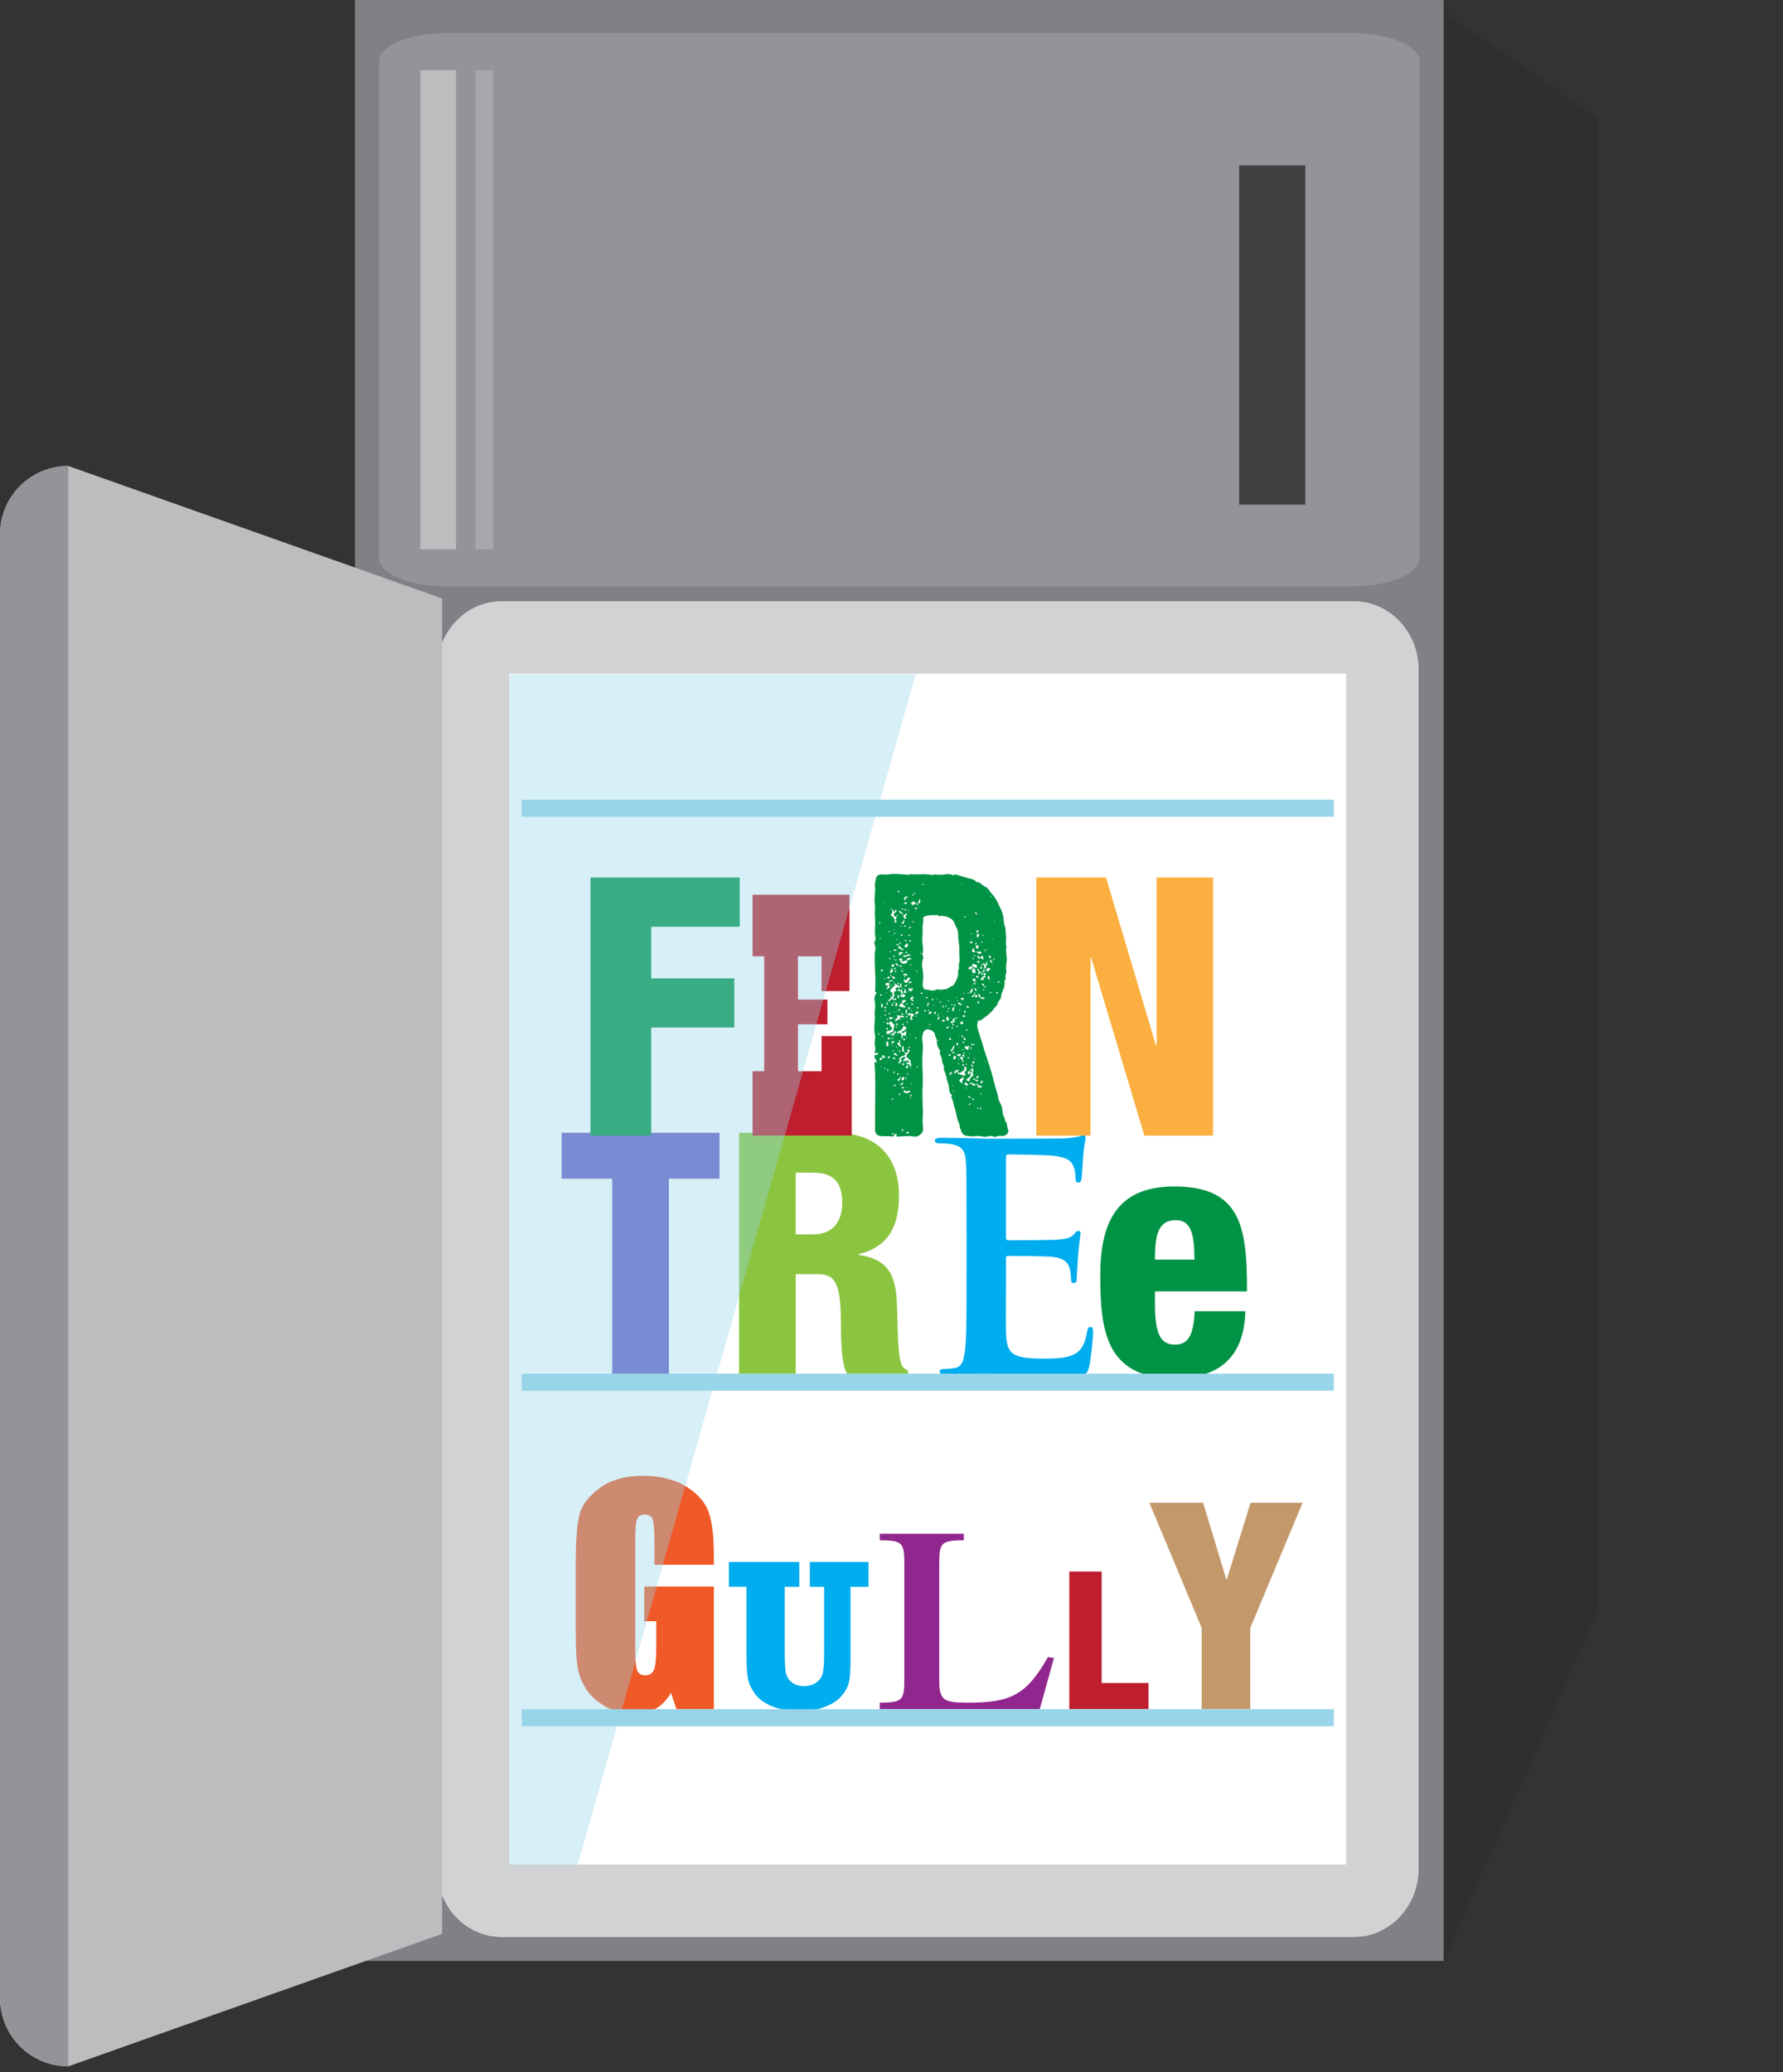 <?xml version="1.0" encoding="utf-8"?>
<!-- Generator: Adobe Illustrator 16.0.0, SVG Export Plug-In . SVG Version: 6.00 Build 0)  -->
<!DOCTYPE svg PUBLIC "-//W3C//DTD SVG 1.1//EN" "http://www.w3.org/Graphics/SVG/1.1/DTD/svg11.dtd">
<svg version="1.1" id="Layer_1" xmlns="http://www.w3.org/2000/svg" xmlns:xlink="http://www.w3.org/1999/xlink" x="0px" y="0px"
	 width="148px" height="172px" viewBox="0 0 148 172" enable-background="new 0 0 148 172" xml:space="preserve">
<rect x="0" y="0" width="148" height="172" fill="#333333" stroke="none"/>
<polygon opacity="0.2" fill="#231F20" points="119.83,1 132.589,9.761 132.589,133.791 119.83,162.756 "/>
<rect x="29.466" fill="#808184" width="90.365" height="162.756"/>
<g>
	<path fill="#FFFFFF" d="M117.743,155.086c0,3.131-2.393,5.67-5.346,5.67h-70.77c-2.954,0-5.347-2.539-5.347-5.67V55.592
		c0-3.131,2.394-5.67,5.347-5.67h70.77c2.953,0,5.346,2.539,5.346,5.67V155.086z"/>
	<path fill="#D0D2D3" d="M111.743,55.922v98.833H42.28l0-98.833H111.743 M112.397,49.922h-70.77c-2.954,0-5.347,2.539-5.347,5.67
		v99.494c0,3.131,2.394,5.67,5.347,5.67h70.77c2.953,0,5.346-2.539,5.346-5.67V55.592C117.743,52.461,115.351,49.922,112.397,49.922
		L112.397,49.922z"/>
</g>
<path fill="#BBBDBF" d="M36.702,160.508l-31.032,11c-3.131,0-5.669-2.539-5.669-5.67V44.344c0-3.131,2.538-5.67,5.669-5.67
	l31.032,11V160.508z"/>
<path fill="#929497" d="M5.669,171.508c-3.131,0-5.669-2.539-5.669-5.67V44.344c0-3.131,2.538-5.67,5.669-5.67V171.508z"/>
<g>
	<path fill="#F05A28" d="M59.256,129.875h-4.934v-1.723c0-1.086-0.047-1.766-0.141-2.039s-0.316-0.41-0.668-0.41
		c-0.305,0-0.512,0.117-0.621,0.352s-0.164,0.836-0.164,1.805v9.105c0,0.852,0.055,1.412,0.164,1.682s0.328,0.404,0.656,0.404
		c0.359,0,0.604-0.152,0.732-0.457s0.193-0.898,0.193-1.781v-2.25h-0.996v-2.883h5.777v10.184h-3.101l-0.456-1.359
		c-0.336,0.586-0.76,1.025-1.272,1.318s-1.116,0.439-1.812,0.439c-0.829,0-1.605-0.201-2.328-0.604
		c-0.724-0.402-1.272-0.9-1.648-1.494s-0.61-1.217-0.704-1.869s-0.141-1.631-0.141-2.936v-5.637c0-1.812,0.098-3.129,0.293-3.949
		s0.756-1.572,1.682-2.256s2.123-1.025,3.592-1.025c1.445,0,2.645,0.297,3.598,0.891s1.574,1.299,1.863,2.115
		s0.434,2.002,0.434,3.557V129.875z"/>
	<path fill="#00ADEE" d="M60.507,131.703v-2.064h5.836v2.064h-1.204v5.529c0,0.738,0.031,1.27,0.092,1.594
		c0.062,0.326,0.224,0.594,0.488,0.805s0.598,0.316,1.002,0.316c0.416,0,0.762-0.1,1.038-0.299s0.452-0.447,0.531-0.746
		s0.119-0.908,0.119-1.828v-5.371h-1.187v-2.064h4.869v2.064h-1.494v6.117c0,0.832-0.043,1.438-0.131,1.814
		c-0.088,0.379-0.291,0.754-0.607,1.125c-0.316,0.373-0.774,0.676-1.375,0.906s-1.291,0.348-2.07,0.348
		c-0.902,0-1.671-0.129-2.307-0.383c-0.636-0.256-1.109-0.594-1.419-1.016s-0.51-0.84-0.598-1.256s-0.132-1.125-0.132-2.127v-5.529
		H60.507z"/>
	<path fill="#90278E" d="M75.064,129.74c0-1.719-0.181-1.879-2.04-1.9v-0.539h6.98v0.539c-1.859,0.021-2.04,0.182-2.04,1.9v9.684
		c0,1.68,0.32,1.9,2.36,1.9c3.561,0,4.861-0.621,6.662-3.781l0.5,0.061l-1.181,4.26H73.024v-0.539c1.859-0.021,2.04-0.18,2.04-1.9
		V129.74z"/>
	<path fill="#BE1E2D" d="M88.757,130.436h2.688v9.252h3.89v2.176h-6.578V130.436z"/>
	<path fill="#C3996B" d="M99.748,135.119l-4.345-10.393h4.465l1.92,6.359h0.048l1.968-6.359h4.32l-4.344,10.393v6.744h-4.032
		V135.119z"/>
</g>
<g>
	<path fill="#675DC6" d="M50.82,97.83h-4.2v-3.809h13.104v3.809h-4.2v16.184H50.82V97.83z"/>
	<path fill="#8BC53F" d="M61.348,94.021h7.896c4.004,0,5.377,2.465,5.377,5.209c0,2.912-1.177,4.34-3.36,4.871v0.057
		c2.995,0.42,3.163,2.297,3.22,4.984c0.084,3.947,0.225,4.34,0.896,4.619v0.252h-5.068c-0.364-0.672-0.504-1.791-0.504-4.059
		c0-3.473-0.477-4.201-1.96-4.201h-1.792v8.26h-4.704V94.021z M66.052,102.451h1.456c1.903,0,2.407-1.43,2.407-2.605
		c0-1.512-0.56-2.52-2.436-2.52h-1.428V102.451z"/>
	<path fill="#00ADEE" d="M80.228,101.977c0-3.953,0-4.682-0.052-5.514c-0.052-0.883-0.261-1.299-1.118-1.482
		c-0.208-0.051-0.65-0.076-1.014-0.076c-0.287,0-0.442-0.053-0.442-0.234s0.182-0.234,0.571-0.234c0.703,0,1.457,0.025,2.106,0.025
		c0.677,0.027,1.274,0.053,1.638,0.053c0.832,0,6.007,0,6.501-0.025c0.494-0.053,0.91-0.105,1.118-0.156
		c0.13-0.027,0.285-0.105,0.416-0.105c0.13,0,0.156,0.105,0.156,0.234c0,0.182-0.131,0.494-0.209,1.691
		c-0.025,0.26-0.078,1.402-0.129,1.715c-0.026,0.131-0.078,0.287-0.261,0.287c-0.182,0-0.233-0.131-0.233-0.365
		c0-0.182-0.026-0.623-0.156-0.936c-0.182-0.469-0.442-0.779-1.742-0.936c-0.442-0.053-3.172-0.105-3.692-0.105
		c-0.13,0-0.182,0.078-0.182,0.262v6.578c0,0.182,0.026,0.285,0.182,0.285c0.572,0,3.562,0,4.16-0.053
		c0.624-0.051,1.015-0.129,1.248-0.389c0.183-0.209,0.286-0.338,0.416-0.338c0.104,0,0.183,0.051,0.183,0.207
		s-0.104,0.572-0.209,1.898c-0.025,0.52-0.104,1.561-0.104,1.742c0,0.207,0,0.494-0.234,0.494c-0.182,0-0.233-0.104-0.233-0.234
		c-0.026-0.26-0.026-0.598-0.104-0.936c-0.13-0.52-0.494-0.91-1.456-1.014c-0.493-0.053-3.067-0.078-3.692-0.078
		c-0.129,0-0.155,0.104-0.155,0.26v2.055c0,0.883-0.026,3.275,0,4.029c0.052,1.795,0.468,2.184,3.12,2.184
		c0.676,0,1.768,0,2.443-0.312c0.677-0.311,0.988-0.857,1.17-1.924c0.053-0.285,0.104-0.389,0.287-0.389
		c0.207,0,0.207,0.207,0.207,0.467c0,0.598-0.207,2.367-0.338,2.887c-0.182,0.676-0.416,0.676-1.404,0.676
		c-1.949,0-3.379-0.053-4.498-0.078c-1.117-0.051-1.924-0.078-2.703-0.078c-0.287,0-0.858,0-1.482,0.027
		c-0.598,0-1.274,0.051-1.794,0.051c-0.339,0-0.521-0.078-0.521-0.26c0-0.131,0.104-0.207,0.416-0.207
		c0.391,0,0.702-0.053,0.937-0.105c0.52-0.104,0.649-0.676,0.754-1.43c0.13-1.092,0.13-3.146,0.13-5.537V101.977z"/>
	<path fill="#009345" d="M95.867,107.182v0.924c0,2.354,0.336,3.5,1.651,3.5c1.177,0,1.541-0.867,1.652-2.771h4.2
		c-0.084,3.752-2.128,5.572-5.88,5.572c-5.712,0-6.16-4.004-6.16-8.512c0-4.256,1.232-7.42,6.16-7.42c5.628,0,6.02,3.555,6.02,8.707
		H95.867z M99.144,104.551c0-2.129-0.28-3.277-1.541-3.277c-1.483,0-1.735,1.232-1.735,3.277H99.144z"/>
</g>
<g>
	<path fill="#009345" d="M49.012,72.837h12.389v4.08h-7.35v4.29h6.9v4.08h-6.9v8.969h-5.04V72.837z"/>
	<path fill="#BE1E2D" d="M70.509,74.261v7.999h-2.314v-2.886h-1.962v3.589h2.447v2.051h-2.447v3.896h1.962v-2.916H70.7v8.262h-8.233
		V88.91h0.967v-9.537h-0.967v-5.112H70.509z"/>
	<path fill="#009345" d="M83.677,93.746c0.06,0.201-0.021,0.359-0.24,0.48c-0.101,0.061-0.195,0.08-0.285,0.061
		c-0.09-0.021-0.186-0.021-0.285,0c-0.08,0.02-0.154,0.039-0.225,0.059s-0.146,0.01-0.225-0.029
		c-0.121-0.041-0.236-0.045-0.346-0.016c-0.109,0.031-0.215,0.045-0.314,0.045c-0.101,0-0.191-0.01-0.271-0.029
		c-0.08-0.02-0.17-0.029-0.271-0.029c-0.1,0-0.189,0.004-0.27,0.014s-0.17,0.016-0.27,0.016c-0.141-0.02-0.285-0.035-0.436-0.045
		s-0.275-0.086-0.375-0.225c-0.04-0.061-0.07-0.131-0.09-0.211s-0.051-0.15-0.09-0.209c-0.021-0.041-0.03-0.109-0.03-0.211
		c0-0.08-0.011-0.135-0.03-0.164c-0.02-0.031-0.05-0.086-0.09-0.166c-0.06-0.18-0.109-0.369-0.15-0.57
		c-0.039-0.199-0.09-0.398-0.149-0.6c-0.04-0.1-0.065-0.189-0.075-0.27s-0.035-0.17-0.074-0.27c0-0.041-0.031-0.121-0.09-0.24
		c-0.061-0.121-0.041-0.189,0.059-0.211c-0.16-0.1-0.25-0.273-0.27-0.525c-0.02-0.248-0.06-0.443-0.119-0.584
		c-0.041-0.1-0.07-0.211-0.091-0.33s-0.05-0.24-0.09-0.359c-0.021-0.041-0.04-0.09-0.06-0.15c-0.021-0.061-0.041-0.109-0.061-0.15
		c-0.02-0.08-0.025-0.154-0.015-0.225c0.01-0.07-0.005-0.145-0.046-0.225c-0.059-0.1-0.094-0.205-0.104-0.316
		c-0.011-0.109-0.035-0.225-0.075-0.344c-0.02-0.061-0.045-0.115-0.074-0.166c-0.03-0.049-0.045-0.104-0.045-0.164
		c0.02-0.08,0.034-0.121,0.045-0.121c0.01,0-0.006-0.039-0.045-0.119c-0.16-0.199-0.24-0.42-0.24-0.66c0.02-0.1,0-0.211-0.061-0.33
		c-0.06-0.119-0.1-0.24-0.119-0.359c-0.08-0.18-0.236-0.295-0.465-0.346c-0.23-0.049-0.387,0.025-0.466,0.225
		c-0.101,0.24-0.13,0.48-0.09,0.721s0.05,0.48,0.03,0.721c-0.041,0.58-0.045,1.164-0.016,1.754c0.03,0.59,0.025,1.176-0.015,1.756
		c0,0.219,0.005,0.445,0.015,0.674c0.01,0.23,0.016,0.455,0.016,0.676c0.02,0.141,0.024,0.279,0.015,0.42
		c-0.011,0.141-0.015,0.279-0.015,0.42c-0.021,0.16-0.021,0.32,0,0.48c0.02,0.16,0.029,0.32,0.029,0.479
		c-0.02,0.182-0.14,0.342-0.359,0.48c-0.12,0.061-0.24,0.086-0.36,0.076c-0.12-0.012-0.25-0.025-0.39-0.045
		c-0.141,0-0.275,0.004-0.405,0.014s-0.265,0.016-0.405,0.016c-0.02,0-0.07,0.004-0.15,0.016c-0.08,0.01-0.129-0.006-0.149-0.045
		c-0.021-0.041-0.015-0.076,0.015-0.105c0.03-0.031,0.025-0.055-0.015-0.076c-0.12,0-0.18,0.041-0.18,0.121s-0.07,0.109-0.21,0.09
		c-0.16-0.02-0.311-0.025-0.45-0.016s-0.29,0.006-0.45-0.014c-0.32-0.041-0.48-0.211-0.48-0.512v-1.109
		c0-0.639,0.006-1.27,0.016-1.891c0.01-0.619,0.005-1.238-0.016-1.859c-0.02-0.139-0.029-0.273-0.029-0.404s-0.01-0.256-0.03-0.375
		c0.04,0,0.075,0.01,0.104,0.029c0.031,0.02,0.065,0.031,0.105,0.031c-0.02-0.121-0.064-0.23-0.135-0.33
		c-0.07-0.102-0.086-0.211-0.045-0.33c0.061,0.039,0.109,0.049,0.15,0.029c0.039-0.02,0.09-0.049,0.149-0.09
		c-0.021-0.1-0.06-0.131-0.12-0.09c-0.06,0.039-0.119,0.049-0.18,0.029c0.039-0.16,0.055-0.305,0.045-0.436
		c-0.01-0.129-0.025-0.264-0.045-0.404c0-0.119,0.01-0.225,0.029-0.314c0.021-0.09,0.021-0.195,0-0.314
		c-0.06-0.301-0.074-0.611-0.045-0.932c0.031-0.318,0.035-0.639,0.016-0.959c0-0.121,0.01-0.24,0.029-0.359
		c0.021-0.121,0.021-0.25,0-0.391c-0.02-0.121-0.035-0.24-0.045-0.359c-0.01-0.121,0.006-0.24,0.045-0.361
		c0.021-0.02,0.051-0.055,0.091-0.105c0.04-0.049,0.04-0.094,0-0.135c-0.021-0.02-0.04-0.029-0.06-0.029
		c-0.021,0-0.031-0.02-0.031-0.061c0.021-0.199,0.031-0.389,0.031-0.57c0-0.18,0-0.359,0-0.539c-0.021-0.32-0.035-0.635-0.045-0.945
		c-0.012-0.31-0.016-0.625-0.016-0.945c0-0.12,0.016-0.245,0.045-0.375s0.025-0.255-0.016-0.375c0-0.06-0.014-0.125-0.045-0.195
		c-0.029-0.069-0.025-0.124,0.016-0.165c0.039-0.1,0.064-0.165,0.074-0.194c0.011-0.03,0.006-0.095-0.014-0.195
		c-0.041-0.24-0.051-0.48-0.031-0.72c0.021-0.24,0.021-0.49,0-0.75c0-0.14-0.004-0.28-0.014-0.42c-0.012-0.14-0.006-0.29,0.014-0.45
		c0-0.16-0.01-0.32-0.029-0.48c-0.02-0.159-0.02-0.319,0-0.479c0-0.16,0.01-0.295,0.029-0.405c0.021-0.109,0.021-0.244,0-0.405
		c-0.02-0.159-0.02-0.289,0-0.39c0.021-0.1,0.051-0.229,0.091-0.39c0.04-0.12,0.1-0.2,0.18-0.24c0.079-0.04,0.175-0.061,0.285-0.061
		s0.215,0.006,0.315,0.016c0.1,0.01,0.199,0.005,0.299-0.016c0.24-0.039,0.496-0.049,0.766-0.029s0.535,0.04,0.795,0.06
		c0.12,0,0.21-0.02,0.27-0.06c0.061,0.02,0.125,0.029,0.195,0.029s0.135,0,0.195,0c0.16,0,0.32-0.004,0.48-0.015
		c0.159-0.01,0.319-0.005,0.479,0.015c0.079,0,0.149,0.006,0.21,0.016s0.13,0.025,0.21,0.045c0.12-0.061,0.25-0.07,0.39-0.03
		c0.16,0,0.295,0,0.405,0s0.245-0.02,0.405-0.06c0.039,0,0.135,0.01,0.285,0.029c0.15,0.021,0.225,0.051,0.225,0.091
		c0.04,0,0.07-0.016,0.09-0.045c0.02-0.03,0.061-0.046,0.12-0.046c0.101,0.041,0.195,0.07,0.285,0.091
		c0.09,0.02,0.185,0.05,0.285,0.09c0.159,0.04,0.305,0.08,0.435,0.12c0.131,0.04,0.275,0.08,0.436,0.12
		c0.1,0.04,0.18,0.095,0.24,0.164c0.06,0.07,0.149,0.096,0.27,0.075c0.1,0.08,0.199,0.16,0.3,0.24s0.21,0.141,0.33,0.18
		c0.101,0.101,0.19,0.21,0.271,0.33c0.079,0.12,0.17,0.23,0.27,0.33c0.16,0.2,0.289,0.41,0.391,0.63
		c0.039,0.101,0.084,0.195,0.135,0.285c0.049,0.09,0.094,0.186,0.135,0.285c0.1,0.221,0.16,0.431,0.18,0.63
		c0.02,0.2,0.05,0.41,0.09,0.63c0.02,0.08,0.04,0.141,0.061,0.181c0.02,0.04,0.029,0.1,0.029,0.18c0,0.18,0.01,0.32,0.031,0.42
		c0.02,0.14,0.023,0.275,0.014,0.405s-0.014,0.265-0.014,0.404c0,0.08,0.014,0.131,0.045,0.15c0.029,0.021,0.024,0.07-0.016,0.15
		c-0.02,0.06-0.025,0.119-0.016,0.18c0.01,0.06,0.016,0.12,0.016,0.18c0.02,0.181,0.035,0.351,0.045,0.51
		c0.01,0.161-0.005,0.33-0.045,0.511c-0.02,0.119-0.02,0.26,0,0.42s0.01,0.289-0.029,0.389c-0.041,0.102-0.051,0.201-0.031,0.301
		s-0.01,0.189-0.09,0.27c0.04,0.26,0.005,0.5-0.104,0.721c-0.11,0.221-0.175,0.459-0.195,0.719c-0.08,0.102-0.146,0.191-0.194,0.271
		c-0.051,0.08-0.086,0.17-0.105,0.27c-0.1,0.1-0.19,0.205-0.27,0.314c-0.08,0.111-0.17,0.215-0.271,0.314
		c-0.08,0.082-0.165,0.156-0.255,0.227s-0.176,0.135-0.255,0.195c-0.101,0.08-0.2,0.148-0.3,0.209
		c-0.101,0.061-0.201,0.08-0.301,0.061c0.04,0.08,0.045,0.154,0.016,0.225c-0.03,0.07-0.035,0.154-0.016,0.256
		c0,0.08,0.02,0.17,0.061,0.27c0.039,0.1,0.07,0.189,0.09,0.27c0.04,0.18,0.09,0.35,0.15,0.51c0.06,0.16,0.109,0.32,0.149,0.48
		c0.101,0.34,0.2,0.654,0.3,0.945c0.1,0.289,0.2,0.596,0.301,0.914c0.1,0.32,0.189,0.641,0.27,0.961s0.17,0.65,0.27,0.99
		c0.061,0.16,0.105,0.334,0.136,0.523c0.03,0.191,0.095,0.365,0.194,0.525c0.1,0.201,0.155,0.41,0.166,0.631
		c0.01,0.221,0.074,0.42,0.194,0.6c-0.021,0.119,0.021,0.23,0.12,0.33c0.04,0.1,0.064,0.199,0.075,0.301
		C83.611,93.547,83.636,93.646,83.677,93.746z M72.906,85.736c-0.021,0.02-0.025,0.051-0.015,0.09
		c0.01,0.041,0.045,0.051,0.105,0.029C72.997,85.816,72.966,85.777,72.906,85.736z M73.087,76.586c-0.08-0.08-0.121-0.07-0.121,0.03
		C73.007,76.657,73.046,76.646,73.087,76.586z M73.206,87.867c0.04-0.102,0.08-0.125,0.12-0.076c0.04,0.051,0.091,0.035,0.15-0.045
		c-0.04-0.039-0.07-0.08-0.091-0.119c-0.02-0.041-0.06-0.061-0.119-0.061c0,0.041-0.006,0.07-0.016,0.09s-0.015,0.051-0.015,0.09
		c-0.12,0.041-0.21,0.111-0.271,0.211c0.08,0,0.136,0.014,0.166,0.045C73.161,88.031,73.187,87.986,73.206,87.867z M73.026,77.936
		c0.04,0.021,0.061,0.006,0.061-0.045c0-0.05-0.021-0.064-0.061-0.045V77.936z M73.056,82.646c0.041,0.02,0.061,0.02,0.061,0
		s0.02-0.029,0.061-0.029c0.02-0.08,0-0.111-0.061-0.092C73.056,82.547,73.036,82.586,73.056,82.646z M73.087,84.447
		c0.06,0,0.074-0.021,0.045-0.061C73.102,84.346,73.087,84.367,73.087,84.447z M73.296,80.486c-0.08-0.02-0.135-0.01-0.164,0.029
		c-0.03,0.041-0.025,0.08,0.015,0.121c0.04-0.02,0.075-0.035,0.104-0.045C73.281,80.582,73.296,80.547,73.296,80.486z
		 M73.116,83.605c0.1,0.041,0.154,0,0.165-0.119c0.01-0.119-0.045-0.18-0.165-0.18c0.02,0.061,0.035,0.109,0.045,0.15
		C73.171,83.496,73.156,83.547,73.116,83.605z M73.116,88.525l0.061,0.061c0-0.039-0.011-0.074-0.03-0.105
		C73.126,88.451,73.116,88.467,73.116,88.525z M73.236,86.066c0.04,0.02,0.06,0,0.06-0.061c0-0.059-0.02-0.07-0.06-0.029V86.066z
		 M73.326,74.936l0.06,0.03c0-0.06-0.02-0.09-0.06-0.09V74.936z M73.386,84.775c-0.039,0-0.06,0.012-0.06,0.031
		c0.021,0,0.024,0.01,0.015,0.029c-0.01,0.021,0.006,0.031,0.045,0.031V84.775z M73.446,81.297c0.02-0.02,0.025-0.051,0.016-0.09
		c-0.011-0.041-0.035-0.051-0.076-0.031c0.021,0.021,0.031,0.041,0.031,0.061S73.427,81.277,73.446,81.297z M73.566,83.516
		c-0.12,0.041-0.181,0.09-0.181,0.15c0.061,0.02,0.101,0.025,0.121,0.016C73.526,83.672,73.546,83.617,73.566,83.516z
		 M73.477,88.736c0-0.061-0.03-0.09-0.091-0.09v0.09H73.477z M73.477,83.816c0-0.02-0.021,0.01-0.06,0.09
		c0.039,0.041,0.074,0.035,0.104-0.016C73.552,83.842,73.536,83.816,73.477,83.816z M73.446,84.297h0.12
		c0-0.041-0.04-0.08-0.12-0.121V84.297z M73.776,81.775c0.061-0.059,0.075-0.109,0.045-0.148c-0.029-0.041-0.074-0.061-0.135-0.061
		s-0.11,0.016-0.15,0.045s-0.04,0.096,0,0.195c0.04,0.02,0.064,0.02,0.075,0c0.01-0.02,0.034-0.031,0.075-0.031
		c0.039,0.082,0.035,0.137-0.016,0.166c-0.05,0.029-0.074,0.074-0.074,0.135c0.08,0.02,0.16-0.02,0.24-0.119
		c0.06-0.08,0.069-0.111,0.029-0.09C73.826,81.887,73.796,81.857,73.776,81.775z M73.536,82.406c-0.02,0.041-0.01,0.051,0.03,0.029
		c0.04-0.02,0.06-0.039,0.06-0.059h-0.06C73.546,82.377,73.536,82.387,73.536,82.406z M73.656,85.496
		c0.04-0.1,0.056-0.154,0.045-0.164s-0.065-0.016-0.165-0.016C73.556,85.377,73.597,85.436,73.656,85.496z M73.716,86.516
		c-0.039-0.1-0.064-0.129-0.074-0.09c-0.011,0.041-0.045,0.07-0.105,0.09c0.04,0.041,0.055,0.111,0.045,0.211
		s0.035,0.141,0.135,0.119C73.757,86.707,73.757,86.596,73.716,86.516z M73.566,88.197c0.02,0,0.05-0.021,0.09-0.061
		C73.576,88.137,73.546,88.156,73.566,88.197z M73.566,84.656c0.079,0,0.12-0.039,0.12-0.119
		C73.606,84.537,73.566,84.576,73.566,84.656z M74.046,85.287c0,0.1-0.025,0.164-0.074,0.193c-0.051,0.031-0.105,0.051-0.166,0.061
		c-0.059,0.01-0.115,0.025-0.164,0.045c-0.051,0.021-0.075,0.061-0.075,0.121c0,0.059,0.03,0.1,0.09,0.119s0.11,0.01,0.149-0.029
		c0.08-0.041,0.121-0.08,0.121-0.121c0.039-0.02,0.069-0.02,0.09,0c0.02,0.021,0.049,0.031,0.09,0.031
		c0.039-0.1,0.064-0.205,0.074-0.316c0.011-0.109,0.035-0.215,0.076-0.314l-0.301-0.301c-0.119,0-0.154,0.082-0.104,0.24
		C73.901,85.176,73.966,85.268,74.046,85.287z M73.806,84.926c-0.039-0.039-0.09-0.059-0.149-0.059s-0.08,0.039-0.06,0.119
		c0.039,0.041,0.084,0.051,0.135,0.029C73.781,84.996,73.806,84.967,73.806,84.926z M73.656,83.396
		c0.04-0.039,0.056-0.086,0.045-0.135c-0.011-0.051-0.045-0.064-0.104-0.045C73.597,83.357,73.616,83.416,73.656,83.396z
		 M73.687,88.887c0.039-0.02,0.055-0.055,0.045-0.105c-0.01-0.049-0.035-0.055-0.075-0.016c0,0.021-0.005,0.051-0.015,0.09
		C73.631,88.896,73.646,88.906,73.687,88.887z M73.866,81.057c-0.16,0-0.23,0.051-0.21,0.15c0.04,0.039,0.085,0.039,0.136,0
		C73.841,81.166,73.866,81.117,73.866,81.057z M73.656,86.217c0.04,0.039,0.091,0.049,0.149,0.029
		c0.061-0.02,0.101-0.061,0.121-0.119C73.767,86.127,73.677,86.156,73.656,86.217z M73.866,87.746c0.04-0.02,0.02-0.039-0.061-0.061
		c-0.08-0.02-0.119,0.021-0.119,0.121c0.061,0.039,0.095,0.051,0.105,0.029C73.802,87.816,73.826,87.787,73.866,87.746z
		 M73.896,82.676c0.06,0.041,0.085,0.076,0.075,0.105c-0.011,0.029-0.035,0.064-0.075,0.105c-0.04,0.039-0.08,0.074-0.12,0.105
		c-0.041,0.029-0.051,0.064-0.029,0.104c0.079,0.021,0.129-0.004,0.149-0.074c0.02-0.07,0.079-0.096,0.18-0.074
		c0.101,0.039,0.175,0.059,0.226,0.059c0.049,0,0.084-0.049,0.104-0.15c-0.06,0-0.125,0.016-0.194,0.045
		c-0.07,0.031-0.096-0.004-0.076-0.104c0.101-0.061,0.131-0.145,0.091-0.256c-0.04-0.109-0.03-0.205,0.03-0.285
		c0.06,0.041,0.104,0.051,0.135,0.031c0.029-0.02,0.015-0.061-0.045-0.121c-0.041-0.061-0.011-0.125,0.09-0.195
		c0.1-0.068,0.14-0.055,0.119,0.045c0.061-0.02,0.121-0.045,0.181-0.074s0.09-0.074,0.09-0.135c0-0.041,0-0.086,0-0.135
		c0-0.051-0.03-0.064-0.09-0.045c-0.021,0.039-0.03,0.094-0.03,0.164s-0.029,0.105-0.09,0.105c-0.02-0.1-0.074-0.154-0.165-0.166
		c-0.09-0.01-0.155-0.045-0.194-0.104c-0.041,0.039-0.045,0.07-0.016,0.09c0.03,0.02,0.045,0.049,0.045,0.09
		c-0.1,0.061-0.16,0.1-0.18,0.119c-0.02,0.061-0.065,0.115-0.135,0.166c-0.07,0.049-0.096,0.125-0.075,0.225
		c0.1-0.02,0.159,0.029,0.18,0.15c0.021,0.119,0.03,0.221,0.03,0.299c-0.041,0-0.075-0.023-0.105-0.074
		C73.972,82.643,73.937,82.637,73.896,82.676z M73.866,77.367c0-0.061-0.01-0.085-0.029-0.075c-0.021,0.01-0.051,0.015-0.09,0.015
		c0,0.061,0.01,0.08,0.029,0.061C73.796,77.346,73.826,77.346,73.866,77.367z M74.136,81.326c-0.08,0-0.145,0.016-0.194,0.045
		s-0.104,0.045-0.165,0.045c0,0.02,0.005,0.035,0.016,0.045c0.01,0.01,0.014,0.025,0.014,0.045c0.061-0.02,0.121-0.039,0.181-0.059
		C74.046,81.426,74.097,81.387,74.136,81.326z M73.837,84.057c-0.041,0.02-0.061,0.045-0.061,0.074c0,0.031,0.02,0.057,0.061,0.076
		c0.02-0.02,0.034-0.045,0.045-0.076C73.892,84.102,73.876,84.076,73.837,84.057z M73.837,84.416
		c-0.061,0.041-0.041,0.111,0.06,0.211c0.04-0.041,0.09-0.07,0.149-0.09c0.061-0.02,0.1-0.061,0.121-0.121
		C74.026,84.457,73.916,84.457,73.837,84.416z M73.927,79.526h-0.121v0.061c0.021,0.04,0.046,0.05,0.076,0.03
		C73.911,79.596,73.927,79.567,73.927,79.526z M73.837,78.987c0,0.04,0.01,0.06,0.029,0.06c0.061,0,0.08-0.03,0.061-0.09
		C73.886,78.957,73.856,78.966,73.837,78.987z M73.986,80.367c0,0.08-0.025,0.148-0.075,0.209s-0.055,0.121-0.015,0.18
		c0.12,0,0.19-0.055,0.21-0.164S74.087,80.406,73.986,80.367z M73.896,80.967c0.1,0.039,0.13,0.01,0.09-0.09
		C73.927,80.877,73.896,80.906,73.896,80.967z M73.927,75.386c0,0.061,0.024,0.101,0.074,0.12c0.051,0.021,0.075,0.06,0.075,0.12
		c0,0.101-0.035,0.185-0.104,0.255c-0.07,0.07-0.045,0.125,0.074,0.165c0.1,0.021,0.17,0.13,0.211,0.33v0.21
		c0.1,0,0.159-0.04,0.18-0.12c-0.021-0.04-0.045-0.06-0.075-0.06s-0.056-0.021-0.075-0.061c0.08-0.04,0.13-0.12,0.15-0.24
		c-0.08,0-0.15-0.034-0.21-0.104s-0.06-0.135,0-0.195c0.02-0.02,0.069-0.064,0.149-0.135s0.07-0.125-0.029-0.165
		c-0.041,0.021-0.056,0.045-0.045,0.075c0.01,0.03-0.006,0.065-0.045,0.104C74.156,75.566,74.046,75.466,73.927,75.386z
		 M73.927,81.867c0.06,0,0.09-0.031,0.09-0.092C73.956,81.775,73.927,81.807,73.927,81.867z M74.106,85.797
		c-0.041,0.02-0.08,0.025-0.12,0.014c-0.04-0.01-0.06,0.006-0.06,0.045c0.119,0.121,0.24,0.102,0.359-0.059
		c0.04-0.041,0.07-0.09,0.09-0.15s-0.02-0.08-0.119-0.061C74.236,85.707,74.187,85.777,74.106,85.797z M73.986,86.486
		c-0.021,0.061-0.011,0.09,0.03,0.09c0.039,0,0.08-0.004,0.119-0.016c0.041-0.01,0.07-0.029,0.091-0.059
		c0.02-0.031,0.01-0.064-0.03-0.105c-0.02,0.041-0.051,0.055-0.09,0.045C74.065,86.432,74.026,86.447,73.986,86.486z M74.106,86.246
		c0-0.061-0.016-0.09-0.045-0.09c-0.03,0-0.056,0.02-0.075,0.061C74.006,86.236,74.046,86.246,74.106,86.246z M74.106,91.137
		c0,0.039-0.016,0.061-0.045,0.061c-0.03,0-0.056,0.02-0.075,0.059c0.04,0.041,0.085,0.031,0.136-0.029
		C74.171,91.166,74.167,91.137,74.106,91.137z M74.227,80.066c-0.081-0.039-0.146-0.039-0.195,0c-0.05,0.041-0.056,0.1-0.015,0.18
		C74.156,80.246,74.227,80.186,74.227,80.066z M74.046,83.307c-0.04,0.061-0.05,0.109-0.029,0.15c0.08,0.039,0.119,0.02,0.119-0.061
		S74.106,83.287,74.046,83.307z M74.017,81.057c0.02,0.061,0.06,0.109,0.119,0.15c0.061,0.039,0.121,0.039,0.181,0
		c-0.021-0.041-0.05-0.08-0.09-0.121C74.167,81.025,74.097,81.016,74.017,81.057z M74.017,94.047c0.02,0.039,0.049,0.08,0.09,0.119
		c0.039,0.041,0.07,0.031,0.09-0.029c-0.04-0.02-0.064-0.041-0.074-0.061C74.11,94.057,74.076,94.047,74.017,94.047z M74.046,81.656
		c-0.02,0.08-0.01,0.1,0.03,0.061C74.116,81.676,74.106,81.656,74.046,81.656z M74.136,77.606c-0.06,0-0.09,0.021-0.09,0.061
		C74.065,77.667,74.097,77.647,74.136,77.606z M74.046,86.787c0.041,0,0.064-0.01,0.076-0.031c0.01-0.02-0.006-0.039-0.046-0.059
		C74.056,86.717,74.046,86.746,74.046,86.787z M74.106,87.266c0.1,0,0.12-0.023,0.061-0.074
		C74.106,87.143,74.087,87.166,74.106,87.266z M74.196,86.066c0.02-0.039,0-0.061-0.061-0.061
		C74.136,86.066,74.156,86.086,74.196,86.066z M74.316,87.896c0-0.061-0.021-0.096-0.06-0.105c-0.041-0.01-0.08-0.025-0.121-0.045
		v0.15H74.316z M74.257,89.037c0.02-0.041,0.015-0.07-0.016-0.09c-0.029-0.021-0.055-0.012-0.074,0.029
		C74.126,89.076,74.156,89.096,74.257,89.037z M74.227,79.436c0.079-0.12,0.06-0.159-0.06-0.12
		C74.146,79.397,74.167,79.436,74.227,79.436z M74.167,87.477c0.1,0.1,0.219,0.15,0.359,0.15l-0.21-0.24
		c0.02,0.039-0.005,0.049-0.075,0.029S74.146,87.416,74.167,87.477z M74.196,79.586c-0.04,0.06-0.025,0.08,0.045,0.06
		C74.312,79.626,74.296,79.607,74.196,79.586z M74.437,78.867c-0.041-0.04-0.096-0.061-0.165-0.061c-0.07,0-0.095,0.04-0.075,0.12
		C74.336,78.926,74.416,78.907,74.437,78.867z M74.196,77.216c0.061,0,0.075-0.015,0.045-0.045
		C74.212,77.141,74.196,77.157,74.196,77.216z M74.316,77.516c0-0.079-0.04-0.109-0.12-0.09
		C74.196,77.487,74.236,77.516,74.316,77.516z M74.316,80.426c0.04-0.02,0.045-0.049,0.015-0.09c-0.029-0.039-0.074-0.039-0.135,0
		C74.196,80.416,74.236,80.447,74.316,80.426z M74.196,81.506c0,0.041,0.02,0.061,0.061,0.061c0.039,0,0.049-0.02,0.029-0.061
		h-0.029H74.196z M74.196,83.217c0.061,0.059,0.09,0.049,0.09-0.031C74.227,83.127,74.196,83.137,74.196,83.217z M74.257,84.025
		c0-0.059-0.021-0.09-0.061-0.09v0.09H74.257z M74.196,90.117c0.04,0.059,0.08,0.059,0.12,0c0.04-0.061,0.03-0.102-0.03-0.121
		c0,0.041-0.015,0.061-0.045,0.061C74.212,90.057,74.196,90.076,74.196,90.117z M74.227,84.627c0.12-0.02,0.159-0.006,0.12,0.045
		c-0.041,0.049-0.041,0.094,0,0.135c0.06-0.061,0.115-0.115,0.164-0.166c0.051-0.049,0.125-0.055,0.226-0.014
		c0.02-0.061,0.01-0.096-0.03-0.105s-0.05-0.035-0.029-0.074c0.06-0.021,0.139-0.021,0.24,0c0.1,0.02,0.139-0.021,0.119-0.121
		c-0.1-0.02-0.195-0.029-0.285-0.029s-0.185-0.01-0.285-0.031c-0.039,0.041-0.039,0.07,0,0.09c0.041,0.021,0.051,0.051,0.031,0.092
		c-0.021,0.059-0.061,0.094-0.121,0.104C74.316,84.562,74.267,84.586,74.227,84.627z M74.257,80.547c0,0.119,0.049,0.15,0.149,0.09
		C74.406,80.576,74.356,80.547,74.257,80.547z M74.347,83.217c0.02,0.039,0.015,0.09-0.016,0.15
		c-0.029,0.059-0.025,0.109,0.016,0.148c0.1,0,0.145-0.049,0.135-0.148C74.472,83.266,74.427,83.217,74.347,83.217z M74.437,79.617
		c-0.08,0-0.12,0.05-0.12,0.149c0.04,0,0.064-0.015,0.075-0.045C74.401,79.691,74.416,79.657,74.437,79.617z M74.316,79.947
		c0.02,0.059,0.055,0.116,0.104,0.165c0.051,0.051,0.105,0.055,0.166,0.016c-0.041-0.041-0.076-0.08-0.105-0.121
		C74.451,79.966,74.396,79.947,74.316,79.947z M74.376,85.197c-0.04,0.039-0.029,0.064,0.03,0.074s0.079-0.004,0.06-0.045
		C74.466,85.207,74.437,85.197,74.376,85.197z M74.376,84.986c-0.02,0.041,0,0.07,0.061,0.09s0.09,0,0.09-0.061
		C74.526,84.938,74.476,84.926,74.376,84.986z M74.466,86.936c0-0.059-0.004-0.078-0.015-0.059s-0.035,0.02-0.075,0
		c0,0.08,0.01,0.109,0.03,0.09S74.446,86.936,74.466,86.936z M74.497,76.046c0.02-0.08,0.014-0.115-0.016-0.105
		c-0.03,0.011-0.055,0.016-0.075,0.016C74.406,76.016,74.437,76.046,74.497,76.046z M74.437,77.966
		c-0.021,0.04-0.01,0.056,0.029,0.045c0.041-0.01,0.051-0.024,0.031-0.045c0-0.02-0.012-0.034-0.031-0.045
		C74.446,77.912,74.437,77.926,74.437,77.966z M74.616,78.386c-0.061-0.06-0.119-0.06-0.18,0c-0.021,0.061,0.004,0.085,0.074,0.075
		S74.616,78.426,74.616,78.386z M74.466,83.996h0.061c0-0.039-0.02-0.061-0.061-0.061V83.996z M74.856,85.707
		c-0.02-0.061,0.016-0.105,0.105-0.135c0.09-0.031,0.154-0.066,0.194-0.105c0.079-0.1,0.095-0.17,0.045-0.211
		c-0.05-0.039-0.115-0.07-0.194-0.09c-0.041,0.061-0.07,0.121-0.09,0.18c-0.021,0.061-0.061,0.111-0.121,0.15
		c-0.06,0.041-0.125,0.07-0.194,0.09c-0.07,0.021-0.116,0.07-0.136,0.15c0.041,0.041,0.086,0.045,0.136,0.016
		c0.05-0.031,0.095-0.035,0.135-0.016c0.04,0.061,0.069,0.125,0.09,0.195s0.011,0.145-0.03,0.225c0.1,0.02,0.146,0.006,0.135-0.045
		c-0.01-0.049-0.004-0.105,0.016-0.164c0-0.041,0.03-0.047,0.09-0.016c0.061,0.029,0.109,0.045,0.15,0.045
		c0-0.02,0.01-0.105,0.029-0.256c0.02-0.148-0.02-0.174-0.119-0.074c-0.041,0.041-0.08,0.074-0.12,0.105
		C74.937,85.781,74.896,85.766,74.856,85.707z M74.466,86.605c0.041,0.041,0.096,0.111,0.166,0.211
		c0.069,0.1,0.135,0.09,0.194-0.029c-0.04-0.041-0.08-0.055-0.12-0.045s-0.04-0.025,0-0.105c0.04-0.1,0.016-0.141-0.074-0.121
		C74.542,86.537,74.485,86.566,74.466,86.605z M74.646,89.127c-0.04-0.02-0.101-0.031-0.181-0.031
		c0.02,0.021,0.031,0.061,0.031,0.121C74.556,89.217,74.606,89.186,74.646,89.127z M74.466,89.576c0.02,0.041,0.041,0.07,0.061,0.09
		c0.04,0.061,0.07,0.08,0.09,0.061s0.05-0.07,0.09-0.15s0.061-0.15,0.061-0.209c-0.061,0.02-0.101,0.064-0.12,0.135
		C74.626,89.572,74.566,89.596,74.466,89.576z M74.677,73.976c-0.021-0.02-0.056-0.029-0.105-0.029c-0.051,0-0.074,0.02-0.074,0.06
		c0.039,0,0.069,0.015,0.09,0.045C74.606,74.082,74.636,74.056,74.677,73.976z M74.497,81.596c0.039,0.121,0.074,0.135,0.104,0.045
		S74.597,81.537,74.497,81.596z M74.886,82.197c0-0.021-0.055-0.041-0.164-0.061c-0.11-0.02-0.186-0.02-0.225,0
		c0,0.039,0.02,0.074,0.059,0.105c0.041,0.029,0.08,0.035,0.121,0.014c0.079-0.039,0.114-0.02,0.104,0.061
		c-0.011,0.08,0.005,0.141,0.045,0.18c0.08,0,0.115-0.039,0.104-0.119C74.921,82.297,74.906,82.236,74.886,82.197z M74.556,82.557
		c-0.039,0.039-0.059,0.1-0.059,0.18s0.049,0.109,0.149,0.09c0-0.061-0.011-0.109-0.03-0.15
		C74.597,82.637,74.576,82.596,74.556,82.557z M74.556,83.787c-0.02,0.059,0.006,0.084,0.076,0.074
		c0.069-0.01,0.094-0.045,0.074-0.105C74.626,83.756,74.576,83.768,74.556,83.787z M74.736,78.596c-0.021-0.1-0.056-0.12-0.104-0.06
		c-0.051,0.06-0.076,0.12-0.076,0.18c0.08-0.02,0.16,0.011,0.24,0.09c0.08,0.08,0.15,0.07,0.211-0.03
		c-0.08-0.039-0.135-0.06-0.166-0.06C74.812,78.716,74.776,78.676,74.736,78.596z M75.546,87.146
		c-0.04,0.02-0.074,0.016-0.104-0.016c-0.03-0.029-0.075-0.045-0.136-0.045c0,0.041,0.011,0.07,0.031,0.09
		c0.02,0.021,0.029,0.051,0.029,0.09c-0.04,0.021-0.064,0.045-0.074,0.076c-0.011,0.029-0.035,0.045-0.076,0.045
		c-0.039,0.02-0.064,0.014-0.074-0.016c-0.011-0.029-0.025-0.045-0.045-0.045c-0.021,0.02-0.03,0.041-0.03,0.061
		s0.01,0.039,0.03,0.061c0.08,0.039,0.094,0.074,0.045,0.104c-0.051,0.031-0.096,0.057-0.135,0.076
		c-0.041,0.02-0.086,0.035-0.135,0.045c-0.051,0.01-0.096,0.035-0.136,0.074c-0.021,0.02-0.04,0.061-0.06,0.121
		c-0.021,0.059-0.041,0.09-0.061,0.09c0.08,0.039,0.09,0.09,0.03,0.148c-0.06,0.061-0.08,0.111-0.06,0.15
		c0.06,0,0.1-0.014,0.119-0.045c0.02-0.029,0.05-0.064,0.09-0.105c0.061-0.1,0.07-0.148,0.03-0.148s-0.06-0.031-0.06-0.09
		c0.06-0.021,0.129-0.061,0.21-0.121c0.079-0.061,0.14-0.039,0.18,0.061c-0.04,0.039-0.085,0.09-0.135,0.15
		c-0.05,0.059-0.056,0.119-0.015,0.18c0.039-0.061,0.114-0.096,0.225-0.105c0.109-0.01,0.185,0.016,0.225,0.074
		c0.061,0.102,0.035,0.131-0.074,0.092c-0.111-0.041-0.176-0.041-0.195,0c0.061,0.039,0.109,0.08,0.15,0.119
		c0.039,0.041,0.109,0.051,0.209,0.029c-0.04,0.041-0.05,0.09-0.029,0.15c0.119,0.02,0.154-0.039,0.105-0.18
		c-0.051-0.141-0.057-0.25-0.016-0.33c-0.101,0-0.16-0.029-0.18-0.09c-0.021-0.061-0.061-0.1-0.121-0.121
		c-0.059,0-0.084-0.029-0.074-0.09c0.01-0.059,0.039-0.123,0.09-0.193c0.05-0.07,0.1-0.141,0.15-0.211
		C75.521,87.211,75.546,87.166,75.546,87.146z M74.587,75.626c0.039,0.06,0.104,0.125,0.194,0.195
		c0.091,0.07,0.165,0.064,0.226-0.016c-0.101,0-0.176-0.04-0.226-0.12C74.731,75.607,74.666,75.586,74.587,75.626z M74.587,79.167
		c0,0.06,0.049,0.11,0.149,0.149c0.02-0.039,0.02-0.069,0-0.09c-0.021-0.02-0.021-0.05,0-0.09c0.04,0.04,0.085,0.05,0.136,0.03
		c0.049-0.02,0.074-0.061,0.074-0.12c-0.061-0.02-0.125-0.03-0.195-0.03S74.626,79.067,74.587,79.167z M74.706,86.486
		c0.02-0.02,0.025-0.049,0.016-0.09c-0.011-0.039-0.035-0.061-0.075-0.061C74.587,86.396,74.606,86.447,74.706,86.486z
		 M74.616,83.457c0.061,0.08,0.14,0.125,0.24,0.135c0.1,0.01,0.199,0.025,0.3,0.045c0-0.1-0.025-0.15-0.075-0.15
		s-0.095-0.049-0.135-0.15c-0.04-0.1-0.096-0.115-0.165-0.045C74.711,83.361,74.656,83.416,74.616,83.457z M74.706,87.326
		c0.04-0.1,0.01-0.15-0.09-0.15C74.616,87.277,74.646,87.326,74.706,87.326z M74.706,90.926c0-0.039,0-0.074,0-0.104
		c0-0.031-0.02-0.076-0.06-0.137c0,0.041-0.005,0.086-0.015,0.137C74.621,90.871,74.646,90.906,74.706,90.926z M75.036,79.976
		c0.04,0,0.095-0.005,0.165-0.015c0.069-0.01,0.104-0.055,0.104-0.135s-0.055-0.11-0.164-0.09c-0.11,0.02-0.186,0.05-0.225,0.09
		c-0.041-0.04-0.051-0.085-0.031-0.136c0.021-0.049,0.01-0.095-0.029-0.135c-0.16-0.04-0.23,0.011-0.21,0.15
		c0.079,0,0.109,0.015,0.09,0.045c-0.021,0.03-0.011,0.065,0.03,0.104c0.06,0.061,0.094,0.096,0.105,0.105
		C74.882,79.971,74.937,79.976,75.036,79.976z M74.646,80.217c0.04,0,0.095,0.004,0.165,0.014c0.07,0.012,0.064-0.023-0.016-0.104
		C74.696,80.127,74.646,80.156,74.646,80.217z M74.677,78.237c-0.041,0.08-0.03,0.115,0.029,0.104
		c0.061-0.01,0.08-0.045,0.061-0.104H74.677z M74.706,90.025c0.04,0.041,0.08,0.051,0.12,0.031s0.075-0.051,0.104-0.09
		c0.031-0.041,0.046-0.076,0.046-0.105s-0.021-0.045-0.06-0.045c0,0.08-0.031,0.119-0.091,0.119S74.726,89.967,74.706,90.025z
		 M75.156,82.617c-0.04-0.021-0.07-0.051-0.09-0.092c-0.021-0.039-0.06-0.049-0.12-0.029c0,0.061-0.02,0.09-0.061,0.09
		c-0.039,0-0.08-0.02-0.119-0.061c-0.08,0.082-0.07,0.141,0.029,0.182c0.1,0.039,0.17,0.07,0.211,0.09
		c0.02-0.041,0.049-0.07,0.09-0.09C75.136,82.688,75.156,82.656,75.156,82.617z M74.736,76.917c0.04,0.04,0.06,0.03,0.06-0.03
		c0-0.06-0.02-0.069-0.06-0.03V76.917z M74.736,83.996c0.04,0.041,0.06,0.041,0.06,0C74.796,83.957,74.776,83.957,74.736,83.996z
		 M74.917,77.667c0-0.1-0.051-0.13-0.15-0.09c-0.021,0.06-0.011,0.095,0.029,0.104C74.837,77.692,74.876,77.686,74.917,77.667z
		 M74.826,75.447c0,0.04,0.021,0.06,0.06,0.06c0.041,0,0.051-0.02,0.031-0.06c0-0.021-0.016-0.03-0.045-0.03
		C74.841,75.417,74.826,75.426,74.826,75.447z M74.826,84.207c0.101,0.039,0.15,0.01,0.15-0.09c-0.06-0.021-0.11-0.01-0.15,0.029
		V84.207z M75.007,89.396c-0.08-0.02-0.125,0-0.135,0.061c-0.012,0.059-0.025,0.119-0.046,0.18c0.06,0.061,0.125,0.049,0.195-0.031
		C75.091,89.527,75.086,89.457,75.007,89.396z M74.826,93.896c0.101,0,0.15-0.061,0.15-0.18c-0.081,0-0.116,0.014-0.104,0.045
		C74.882,93.791,74.866,93.836,74.826,93.896z M74.946,80.666c0.04-0.039,0.01-0.09-0.09-0.15
		C74.796,80.617,74.826,80.666,74.946,80.666z M75.007,76.346c0,0.08-0.025,0.135-0.076,0.165c-0.049,0.03-0.074,0.075-0.074,0.135
		c0.08,0.061,0.13,0.045,0.15-0.045c0.02-0.09,0.049-0.154,0.09-0.194c-0.041,0-0.056-0.016-0.045-0.045
		C75.062,76.332,75.046,76.327,75.007,76.346z M74.856,90.326c0.039,0.041,0.08,0.045,0.12,0.016c0.04-0.031,0.05-0.064,0.03-0.105
		c-0.041-0.039-0.076-0.045-0.105-0.016C74.872,90.252,74.856,90.287,74.856,90.326z M75.007,83.275c0-0.039,0.02-0.068,0.06-0.09
		c0.04-0.02,0.079-0.049,0.12-0.09c0.039-0.078,0.015-0.109-0.075-0.09c-0.09,0.021-0.146,0.012-0.165-0.029
		C74.826,83.137,74.847,83.236,75.007,83.275z M75.066,87.236c-0.04-0.039-0.06-0.135-0.06-0.285s-0.03-0.174-0.09-0.074
		c-0.041,0.059-0.051,0.16-0.031,0.299C74.906,87.316,74.966,87.336,75.066,87.236z M74.917,82.076c0.039,0,0.06-0.02,0.06-0.061
		h-0.091C74.866,82.057,74.876,82.076,74.917,82.076z M74.946,80.426l0.03-0.029c-0.021-0.02-0.04-0.029-0.06-0.029l-0.031,0.029
		C74.906,80.416,74.927,80.426,74.946,80.426z M74.886,84.986c0,0.041,0.016,0.074,0.045,0.105c0.031,0.029,0.056,0.025,0.076-0.016
		C75.046,84.977,75.007,84.947,74.886,84.986z M74.886,88.287c0,0.039,0.016,0.074,0.045,0.104c0.031,0.031,0.065,0.025,0.105-0.014
		c0.02-0.041,0.01-0.076-0.029-0.105C74.966,88.242,74.927,88.246,74.886,88.287z M75.036,75.417c-0.04,0-0.07,0.02-0.09,0.06
		c0.04,0,0.064,0.006,0.075,0.016C75.031,75.501,75.036,75.476,75.036,75.417z M75.337,79.167c0,0.101-0.056,0.146-0.166,0.135
		c-0.109-0.01-0.185,0.015-0.225,0.075c0.08,0.06,0.16,0.07,0.24,0.03s0.17-0.07,0.27-0.091c0.18-0.02,0.215-0.039,0.105-0.06
		C75.451,79.237,75.376,79.207,75.337,79.167z M75.007,86.186c-0.041,0.041-0.051,0.076-0.03,0.105
		c0.02,0.031,0.069,0.045,0.149,0.045c0.02-0.061,0.016-0.094-0.015-0.105C75.081,86.221,75.046,86.207,75.007,86.186z
		 M75.276,80.996c0.04-0.061,0.04-0.105,0-0.135c-0.041-0.029-0.09-0.045-0.15-0.045c-0.06,0-0.104,0.016-0.135,0.045
		c-0.029,0.029-0.025,0.064,0.016,0.105c0.06-0.02,0.109-0.02,0.149,0S75.235,80.996,75.276,80.996z M75.187,75.987
		c0.08-0.061,0.119-0.105,0.119-0.136c0-0.029-0.024-0.034-0.074-0.015c-0.051,0.021-0.105,0.05-0.165,0.09s-0.09,0.09-0.09,0.15
		c0.04,0.04,0.064,0.08,0.075,0.12c0.01,0.04,0.055,0.06,0.135,0.06c0.039-0.04,0.039-0.08,0-0.12
		C75.146,76.096,75.146,76.046,75.187,75.987z M75.156,82.406c0.079,0,0.11-0.01,0.091-0.029c-0.061-0.041-0.086-0.061-0.076-0.061
		s0.016-0.049,0.016-0.15c-0.041-0.119-0.075-0.119-0.105,0c-0.029,0.121-0.055,0.201-0.074,0.24H75.156z M75.337,90.717
		c0.02,0,0.074-0.02,0.164-0.061c0.09-0.039,0.086-0.08-0.015-0.119c-0.06-0.02-0.11-0.01-0.149,0.029
		c-0.041,0.041-0.09,0.041-0.15,0c-0.12-0.119-0.18-0.09-0.18,0.09c0.079,0.02,0.135,0.041,0.164,0.061
		C75.201,90.736,75.257,90.736,75.337,90.717z M75.396,81.506c-0.04-0.08-0.03-0.129,0.03-0.15c0.06-0.02,0.1-0.068,0.119-0.148
		c-0.04-0.1-0.1-0.115-0.18-0.045s-0.119,0.135-0.119,0.193c-0.041,0-0.096-0.014-0.166-0.045c-0.07-0.029-0.085,0.016-0.045,0.137
		c0.02,0.08,0.075,0.119,0.165,0.119C75.292,81.566,75.356,81.547,75.396,81.506z M75.337,74.516c0-0.079-0.021-0.12-0.061-0.12
		c-0.041,0-0.086,0.016-0.135,0.045c-0.051,0.03-0.086,0.075-0.105,0.136c-0.02,0.06,0,0.109,0.061,0.149
		c0.039-0.06,0.069-0.114,0.09-0.165C75.206,74.511,75.257,74.497,75.337,74.516z M75.036,74.997c0.04,0,0.08,0.01,0.12,0.029
		c0.04,0.021,0.079,0.011,0.12-0.029c0.02-0.08-0.016-0.115-0.105-0.105C75.081,74.902,75.036,74.936,75.036,74.997z M75.187,76.886
		c0.02-0.04,0-0.06-0.061-0.06c-0.06,0-0.09,0.02-0.09,0.06c0.04,0,0.064,0.011,0.075,0.03
		C75.121,76.936,75.146,76.926,75.187,76.886z M75.366,78.386c-0.02-0.1-0.074-0.104-0.165-0.015
		c-0.09,0.09-0.135,0.155-0.135,0.194c0.1,0.081,0.175,0.096,0.226,0.046C75.341,78.562,75.366,78.487,75.366,78.386z
		 M75.066,81.146c0.04,0.02,0.06,0.006,0.06-0.045s-0.02-0.064-0.06-0.045V81.146z M75.097,81.775
		c-0.021,0.121,0.01,0.156,0.09,0.105c0.08-0.049,0.13-0.105,0.15-0.164c-0.061-0.02-0.096-0.006-0.105,0.045
		C75.222,81.811,75.177,81.816,75.097,81.775z M75.247,75.626c-0.041-0.04-0.057-0.085-0.046-0.135s-0.015-0.065-0.075-0.045
		c-0.04,0.04-0.04,0.074,0,0.104S75.206,75.607,75.247,75.626z M75.126,78.026c-0.02,0.081,0.01,0.12,0.09,0.12
		C75.257,78.026,75.226,77.987,75.126,78.026z M75.187,79.136c-0.021-0.04-0.006-0.055,0.045-0.045
		c0.05,0.011,0.074-0.005,0.074-0.045c-0.039,0-0.055-0.015-0.045-0.045s-0.004-0.035-0.045-0.015
		c-0.02,0.02-0.039,0.045-0.06,0.074C75.136,79.091,75.146,79.117,75.187,79.136z M75.156,84.176c0.06,0,0.104-0.068,0.136-0.209
		c0.029-0.141-0.006-0.199-0.105-0.18C75.187,83.947,75.177,84.076,75.156,84.176z M75.247,89.547c0.02-0.061,0.02-0.096,0-0.105
		c-0.021-0.01-0.041-0.01-0.061,0c-0.021,0.01-0.03,0.025-0.03,0.045S75.187,89.527,75.247,89.547z M75.187,84.387
		c-0.021,0.061,0,0.084,0.061,0.074c0.059-0.01,0.09-0.035,0.09-0.074C75.316,84.346,75.267,84.346,75.187,84.387z M75.276,86.127
		c0-0.061-0.029-0.08-0.09-0.061C75.187,86.107,75.216,86.127,75.276,86.127z M75.247,90.297c0-0.02-0.006-0.045-0.016-0.076
		c-0.01-0.029-0.016-0.023-0.016,0.016c-0.02,0.02-0.025,0.045-0.015,0.074C75.212,90.342,75.226,90.336,75.247,90.297z
		 M75.247,88.676c0.059,0,0.1-0.029,0.119-0.09s0.01-0.109-0.029-0.15c-0.061-0.02-0.102,0.006-0.121,0.076
		S75.206,88.637,75.247,88.676z M75.216,83.336c0.041,0.041,0.07,0.061,0.09,0.061c0.041-0.039,0.035-0.07-0.014-0.09
		C75.241,83.287,75.216,83.297,75.216,83.336z M75.276,93.926c-0.041,0.08-0.035,0.131,0.016,0.15
		c0.049,0.02,0.094,0.01,0.135-0.029C75.427,93.967,75.376,93.926,75.276,93.926z M75.636,79.617
		c0.021-0.101-0.045-0.136-0.194-0.105s-0.206,0.105-0.165,0.226C75.437,79.657,75.556,79.617,75.636,79.617z M75.306,84.926
		c0.041-0.039,0.056-0.08,0.046-0.119c-0.011-0.041-0.035-0.061-0.075-0.061C75.276,84.867,75.286,84.926,75.306,84.926z
		 M75.366,89.096c-0.061,0-0.09,0.031-0.09,0.09c0.04,0.021,0.064,0.031,0.075,0.031C75.361,89.217,75.366,89.176,75.366,89.096z
		 M75.306,82.346c0.08,0,0.101-0.014,0.061-0.045C75.326,82.271,75.306,82.287,75.306,82.346z M75.667,84.447
		c0.1-0.061,0.169-0.15,0.209-0.271c-0.08-0.039-0.185-0.064-0.314-0.074c-0.131-0.01-0.215,0.035-0.256,0.135
		c0.061,0.041,0.125,0.045,0.195,0.016c0.07-0.031,0.105,0.004,0.105,0.104c-0.02,0.061-0.041,0.121-0.061,0.182
		c-0.02,0.059,0.02,0.09,0.121,0.09c0.1,0,0.124-0.025,0.074-0.076C75.691,84.502,75.667,84.467,75.667,84.447z M75.366,75.537
		c0,0.04,0.01,0.07,0.03,0.09c0.02,0,0.03-0.01,0.03-0.03C75.427,75.556,75.406,75.537,75.366,75.537z M75.546,83.666
		c-0.02-0.061-0.055-0.08-0.104-0.061c-0.05,0.021-0.075,0.061-0.075,0.121c0.02,0.02,0.064,0.025,0.135,0.016
		S75.587,83.707,75.546,83.666z M75.396,77.636c0.04,0.04,0.075,0.056,0.104,0.045c0.03-0.01,0.045-0.045,0.045-0.104
		C75.446,77.577,75.396,77.596,75.396,77.636z M75.427,82.076c0.02,0.121,0.055,0.186,0.104,0.195s0.095,0,0.136-0.029
		c0.039-0.031,0.069-0.076,0.09-0.137c0.02-0.059,0.01-0.1-0.03-0.119c-0.06,0.1-0.116,0.125-0.165,0.074
		c-0.051-0.049-0.096-0.064-0.135-0.045V82.076z M75.427,86.877c0,0.1,0.02,0.135,0.06,0.104c0.04-0.029,0.06-0.064,0.06-0.104
		H75.427z M75.606,76.886c-0.041,0.021-0.086,0.045-0.135,0.075c-0.051,0.03-0.056,0.065-0.016,0.104
		c0.02-0.039,0.055-0.06,0.105-0.06C75.61,77.006,75.626,76.966,75.606,76.886z M75.456,81.506c0,0.102,0.03,0.135,0.09,0.105
		c0.061-0.029,0.11-0.064,0.15-0.105C75.597,81.447,75.517,81.447,75.456,81.506z M75.606,78.056c-0.041-0.04-0.075-0.04-0.105,0
		c-0.029,0.04-0.025,0.08,0.016,0.12c0.039,0,0.06-0.015,0.06-0.045S75.587,78.077,75.606,78.056z M75.606,85.826
		c-0.101-0.02-0.135-0.016-0.105,0.016C75.531,85.871,75.565,85.867,75.606,85.826z M75.696,90.926c0-0.039-0.051-0.059-0.15-0.059
		c-0.02,0.039-0.01,0.07,0.03,0.09S75.656,90.967,75.696,90.926z M75.606,80.127c0.061-0.061,0.039-0.09-0.061-0.09v0.09H75.606z
		 M75.546,82.797c0,0.059,0.025,0.125,0.076,0.195c0.049,0.07,0.114,0.104,0.194,0.104c0.02-0.059,0.01-0.1-0.03-0.119
		s-0.07-0.051-0.09-0.09c0.061,0.02,0.095,0.01,0.105-0.031c0.01-0.039,0.015-0.078,0.015-0.119
		c-0.04-0.039-0.085-0.035-0.136,0.016C75.632,82.801,75.587,82.816,75.546,82.797z M75.546,88.646c0.02,0,0.035,0.006,0.045,0.016
		s0.025,0.014,0.045,0.014c0-0.039-0.02-0.068-0.06-0.09C75.576,88.607,75.565,88.627,75.546,88.646z M75.606,91.197
		c0-0.102-0.006-0.156-0.016-0.166s-0.02,0-0.029,0.029c-0.01,0.031-0.016,0.061-0.016,0.09
		C75.546,91.182,75.565,91.197,75.606,91.197z M75.757,75.146c0.039-0.039,0.09-0.069,0.149-0.09c0.06-0.02,0.101-0.06,0.12-0.12
		c-0.041-0.02-0.08-0.045-0.12-0.074c-0.04-0.03-0.08-0.056-0.12-0.075c0,0.1-0.07,0.149-0.21,0.149
		c0.021,0.041,0.05,0.07,0.091,0.09C75.706,75.046,75.736,75.086,75.757,75.146z M75.696,83.906c0.02-0.039,0.005-0.061-0.045-0.061
		c-0.051,0-0.075,0.021-0.075,0.061c0.04-0.02,0.06-0.02,0.06,0S75.656,83.926,75.696,83.906z M75.636,89.877
		c-0.039,0.08-0.029,0.109,0.031,0.09C75.727,89.947,75.716,89.916,75.636,89.877z M75.696,83.396c0.1,0.02,0.125-0.004,0.075-0.074
		s-0.095-0.086-0.136-0.047c0.041,0,0.051,0.021,0.031,0.061C75.646,83.377,75.656,83.396,75.696,83.396z M75.966,74.186
		c0.02-0.1-0.015-0.109-0.104-0.029s-0.135,0.149-0.135,0.21c0.06-0.021,0.095-0.061,0.104-0.12
		C75.841,74.186,75.886,74.167,75.966,74.186z M75.847,76.526c-0.041,0-0.051-0.015-0.03-0.045c0.02-0.029,0-0.045-0.06-0.045
		c-0.021,0.041-0.016,0.075,0.015,0.105S75.826,76.567,75.847,76.526z M75.966,86.217c0.061,0,0.09-0.031,0.09-0.09
		C75.956,86.107,75.927,86.137,75.966,86.217z M76.056,75.327c-0.059-0.02-0.09,0.005-0.09,0.074c0,0.07,0.02,0.105,0.061,0.105
		c0.02-0.04,0.045-0.07,0.075-0.09S76.116,75.367,76.056,75.327z M76.087,84.207c0-0.061,0.024-0.096,0.074-0.105
		s0.075-0.045,0.075-0.105c-0.06-0.08-0.13-0.07-0.21,0.029C75.946,84.127,75.966,84.188,76.087,84.207z M75.997,84.416
		c0.039,0,0.069-0.02,0.09-0.061c-0.021-0.02-0.051-0.029-0.09-0.029V84.416z M76.087,80.666c0.06,0,0.079-0.029,0.06-0.09
		c-0.021-0.02-0.05-0.01-0.091,0.029L76.087,80.666z M76.206,74.966c-0.08-0.04-0.115-0.03-0.104,0.03
		c0.01,0.06,0.005,0.11-0.015,0.149C76.166,75.146,76.206,75.086,76.206,74.966z M76.087,83.637c0,0.039,0.029,0.061,0.09,0.061
		c0.06,0,0.079-0.021,0.06-0.061c-0.04-0.041-0.065-0.055-0.075-0.045S76.126,83.617,76.087,83.637z M76.087,88.557
		c0.02,0.061,0.049,0.055,0.09-0.016c0.039-0.07,0.02-0.074-0.061-0.016c0,0.021-0.005,0.025-0.015,0.016
		C76.091,88.531,76.087,88.537,76.087,88.557z M76.326,74.636c-0.04,0.08-0.07,0.15-0.09,0.21c-0.021,0.061,0.02,0.11,0.12,0.15
		c0-0.061,0.01-0.13,0.029-0.21C76.406,74.707,76.386,74.657,76.326,74.636z M76.356,79.167c0.039,0.04,0.07,0.03,0.09-0.03
		C76.386,79.077,76.356,79.086,76.356,79.167z M76.417,82.496c0.1,0,0.154-0.016,0.164-0.045s0-0.049-0.029-0.061
		c-0.03-0.01-0.061-0.01-0.09,0C76.431,82.402,76.417,82.436,76.417,82.496z M77.796,82.105c0.1,0.041,0.256,0.051,0.465,0.031
		c0.211-0.02,0.365-0.061,0.466-0.121c0.06-0.059,0.124-0.104,0.194-0.135c0.07-0.029,0.146-0.064,0.226-0.105
		c0.06-0.1,0.114-0.193,0.165-0.283c0.049-0.092,0.095-0.186,0.135-0.285c0.061-0.141,0.09-0.301,0.09-0.48
		c-0.02-0.1-0.01-0.18,0.03-0.24s0.05-0.141,0.03-0.24c-0.021-0.08-0.021-0.16,0-0.24c0.02-0.08,0.039-0.16,0.06-0.24
		c0-0.12-0.005-0.24-0.015-0.359c-0.011-0.12-0.016-0.24-0.016-0.36c0.02-0.14,0.02-0.295,0-0.465s-0.04-0.335-0.06-0.495
		c-0.021-0.16-0.03-0.335-0.03-0.525c0-0.189-0.04-0.364-0.119-0.524c-0.08-0.16-0.15-0.315-0.211-0.465
		c-0.06-0.15-0.18-0.275-0.359-0.375c-0.141-0.08-0.281-0.13-0.42-0.15c-0.101,0-0.17-0.01-0.211-0.03
		c-0.039-0.04-0.074-0.045-0.104-0.015s-0.065,0.045-0.104,0.045c-0.041,0-0.086-0.02-0.135-0.06c-0.051-0.04-0.105-0.05-0.166-0.03
		h-0.479c-0.06,0.02-0.126,0.03-0.195,0.03c-0.07,0-0.146,0.02-0.226,0.06c-0.14,0.04-0.199,0.11-0.18,0.21
		c0.02,0.101,0.02,0.21,0,0.33c-0.04,0.16-0.055,0.335-0.045,0.525c0.01,0.189,0.005,0.375-0.015,0.555
		c-0.021,0.2-0.021,0.395,0,0.585c0.02,0.19,0.04,0.375,0.06,0.555c0,0.101-0.015,0.186-0.045,0.255
		c-0.029,0.07-0.025,0.155,0.016,0.255c0.039,0.101,0.049,0.176,0.029,0.226s-0.04,0.125-0.06,0.225c-0.04,0.2-0.04,0.396,0,0.585
		s0.06,0.385,0.06,0.584c0.02,0.182,0.01,0.381-0.029,0.602c-0.041,0.219,0,0.41,0.119,0.568c0.181,0.021,0.365,0.051,0.556,0.092
		C77.462,82.236,77.636,82.207,77.796,82.105z M76.566,73.466c0.1,0,0.124-0.024,0.075-0.075
		C76.591,73.341,76.566,73.367,76.566,73.466z M76.806,83.967c0.041-0.041,0.051-0.076,0.031-0.105
		c-0.021-0.029-0.051-0.045-0.09-0.045c-0.021,0.02-0.031,0.055-0.031,0.105C76.716,83.971,76.747,83.986,76.806,83.967z
		 M76.986,82.797c0-0.041-0.03-0.055-0.09-0.045s-0.08,0.035-0.06,0.074c0.039,0.02,0.069,0.029,0.09,0.029
		C76.966,82.855,76.986,82.836,76.986,82.797z M76.927,75.296c0.02,0.04,0.01,0.06-0.03,0.06s-0.04,0.011,0,0.03
		c0-0.02,0.015-0.034,0.045-0.045C76.972,75.332,76.966,75.317,76.927,75.296z M76.927,83.486c0.02,0,0.049,0.02,0.09,0.061
		c0.02-0.041,0.045-0.109,0.074-0.211c0.031-0.1,0.006-0.139-0.074-0.119c-0.021,0.059-0.025,0.109-0.016,0.15
		C77.011,83.406,76.986,83.447,76.927,83.486z M77.017,83.906c0.039,0.041,0.08,0.029,0.119-0.029
		C77.056,83.797,77.017,83.807,77.017,83.906z M77.136,85.287c0-0.041-0.02-0.061-0.06-0.061v0.029
		C77.076,85.277,77.097,85.287,77.136,85.287z M77.106,84.146c0.061,0.041,0.12,0.025,0.18-0.045c0.061-0.07,0.05-0.125-0.029-0.166
		c-0.021,0.041-0.056,0.066-0.105,0.076C77.101,84.021,77.087,84.066,77.106,84.146z M77.167,85.076c0.079,0,0.109-0.029,0.09-0.09
		c-0.041,0-0.076,0.006-0.105,0.016S77.126,85.037,77.167,85.076z M77.437,83.037c0.039-0.102,0.02-0.15-0.061-0.15
		C77.316,82.947,77.336,82.996,77.437,83.037z M77.556,83.457c0-0.041-0.029-0.061-0.09-0.061v0.061H77.556z M77.677,83.967
		c-0.101,0.039-0.15,0.074-0.15,0.105c0,0.029,0.016,0.055,0.045,0.074c0.03,0.02,0.061,0.016,0.09-0.016
		C77.691,84.102,77.696,84.047,77.677,83.967z M77.736,82.947c0.02,0,0.03,0.004,0.03,0.014s0.01,0.016,0.029,0.016
		c0.041-0.041,0.045-0.064,0.016-0.076C77.781,82.891,77.756,82.906,77.736,82.947z M77.946,84.176
		c-0.061,0-0.096,0.012-0.105,0.031s-0.025,0.049-0.045,0.09C77.876,84.297,77.927,84.256,77.946,84.176z M77.826,84.627
		c0.08,0,0.125-0.031,0.136-0.09c0.01-0.061,0.015-0.111,0.015-0.15C77.876,84.387,77.826,84.467,77.826,84.627z M77.856,86.307
		c-0.02,0.08-0.01,0.1,0.029,0.061C77.927,86.326,77.917,86.307,77.856,86.307z M78.007,83.217c0.119,0,0.145-0.025,0.074-0.076
		C78.011,83.092,77.986,83.117,78.007,83.217z M78.036,84.146c0.061,0,0.09-0.02,0.09-0.061
		C78.086,84.086,78.056,84.107,78.036,84.146z M78.216,84.686c-0.06,0.041-0.039,0.076,0.061,0.105c0.1,0.031,0.15,0.006,0.15-0.074
		c0-0.041-0.03-0.064-0.09-0.076C78.276,84.631,78.235,84.646,78.216,84.686z M78.306,83.637c0.041-0.02,0.051-0.045,0.031-0.076
		c-0.021-0.029-0.031-0.064-0.031-0.104c-0.059,0-0.084,0.025-0.074,0.074C78.241,83.582,78.267,83.617,78.306,83.637z
		 M78.337,84.355c-0.041-0.02-0.056-0.039-0.045-0.059c0.01-0.02-0.006,0.01-0.045,0.09C78.286,84.387,78.316,84.377,78.337,84.355z
		 M78.486,83.547c0.04,0,0.069-0.01,0.09-0.031c0.021-0.02,0.011-0.049-0.03-0.09c0,0.041-0.015,0.061-0.045,0.061
		C78.472,83.486,78.466,83.506,78.486,83.547z M78.696,84.387c-0.12,0-0.17,0.061-0.15,0.18s0.08,0.17,0.181,0.15
		c0.04-0.061,0.05-0.109,0.03-0.15C78.736,84.527,78.716,84.467,78.696,84.387z M78.546,85.287c0.041,0.08,0.09,0.094,0.15,0.045
		c0.061-0.051,0.09-0.096,0.09-0.135c-0.04,0.02-0.085,0.029-0.135,0.029C78.601,85.227,78.565,85.246,78.546,85.287z
		 M78.727,83.967c0-0.061-0.011-0.08-0.03-0.061s-0.051,0.02-0.09,0c0,0.08,0.01,0.109,0.029,0.09
		C78.656,83.977,78.687,83.967,78.727,83.967z M78.727,83.006c-0.06,0.061-0.05,0.09,0.03,0.09
		C78.816,83.037,78.806,83.006,78.727,83.006z M78.786,83.666c-0.08-0.02-0.1,0.02-0.06,0.121
		C78.786,83.787,78.806,83.746,78.786,83.666z M78.906,87.506c-0.04-0.039-0.08-0.035-0.12,0.016s-0.04,0.096,0,0.135
		C78.866,87.656,78.906,87.607,78.906,87.506z M78.937,86.186c-0.041-0.039-0.08-0.045-0.12-0.014
		c-0.04,0.029-0.05,0.074-0.03,0.135c0.02,0.02,0.055,0.02,0.105,0C78.94,86.287,78.956,86.246,78.937,86.186z M78.906,89.275
		c-0.04-0.1-0.025-0.148,0.045-0.148c0.069,0,0.095-0.041,0.075-0.121c-0.1-0.039-0.165-0.01-0.195,0.09
		C78.802,89.197,78.826,89.256,78.906,89.275z M78.876,84.506c0.061,0,0.075-0.014,0.045-0.045
		C78.892,84.432,78.876,84.447,78.876,84.506z M79.236,84.717c-0.021-0.1,0.01-0.154,0.09-0.166c0.08-0.01,0.14-0.045,0.181-0.104
		c-0.08,0-0.15,0.02-0.211,0.059c-0.06,0.041-0.14,0.07-0.24,0.09c0,0.061,0.016,0.105,0.046,0.135
		c0.03,0.031-0.005,0.045-0.104,0.045c-0.102,0.021-0.131,0.057-0.091,0.105c0.04,0.051,0.101,0.057,0.181,0.016
		c0.039-0.039,0.079-0.064,0.119-0.074C79.246,84.811,79.256,84.775,79.236,84.717z M78.966,87.297
		c0.041-0.041,0.105-0.125,0.195-0.256c0.09-0.129,0.085-0.215-0.015-0.254c-0.04,0.039-0.06,0.1-0.06,0.18
		c-0.021,0.02-0.061,0.07-0.121,0.15C78.906,87.197,78.906,87.256,78.966,87.297z M79.056,83.426c0.021-0.02,0.021-0.039,0-0.059
		c-0.02-0.021-0.039-0.031-0.059-0.031c-0.041,0.021-0.051,0.045-0.031,0.076C78.985,83.441,79.017,83.447,79.056,83.426z
		 M79.056,85.377c0.08-0.08,0.07-0.121-0.029-0.121c-0.041,0.021-0.055,0.045-0.045,0.076
		C78.991,85.361,79.017,85.377,79.056,85.377z M79.206,83.576c-0.06,0-0.109,0.051-0.15,0.15c-0.039,0.1-0.029,0.17,0.031,0.209
		c0.06-0.039,0.094-0.094,0.104-0.164C79.201,83.701,79.206,83.637,79.206,83.576z M79.056,84.986c-0.02,0.08,0,0.119,0.061,0.119
		s0.08-0.039,0.061-0.119H79.056z M79.056,87.326c0,0.1,0.031,0.135,0.091,0.105c0.06-0.031,0.079-0.076,0.06-0.135
		C79.126,87.297,79.076,87.307,79.056,87.326z M79.087,90.117c0.079,0,0.1-0.016,0.06-0.045
		C79.106,90.041,79.087,90.057,79.087,90.117z M79.116,90.627c0.04,0,0.08-0.02,0.12-0.061c-0.021-0.02-0.035-0.029-0.045-0.029
		c-0.011,0-0.025-0.01-0.045-0.031C79.126,90.527,79.116,90.566,79.116,90.627z M79.146,87.926c0.159,0,0.22-0.08,0.18-0.24
		c-0.06-0.078-0.11-0.084-0.149-0.014C79.136,87.742,79.126,87.826,79.146,87.926z M79.177,75.056c0.02,0,0.029,0.005,0.029,0.016
		c0,0.01,0.01,0.015,0.03,0.015c0-0.04-0.021-0.07-0.06-0.09V75.056z M79.177,83.367c0,0.08,0.039,0.119,0.119,0.119
		c0.041-0.039,0.041-0.07,0-0.09C79.256,83.377,79.216,83.367,79.177,83.367z M79.296,89.127c0.02,0,0.03-0.02,0.03-0.061
		c0-0.02-0.011-0.039-0.03-0.061c0.02-0.039,0.07-0.059,0.15-0.059s0.13-0.031,0.15-0.092c-0.101-0.078-0.205-0.068-0.315,0.031
		S79.177,89.066,79.296,89.127z M79.417,82.826c0-0.02,0.01-0.039,0.029-0.061c-0.02,0-0.029-0.004-0.029-0.014
		s-0.011-0.016-0.031-0.016l-0.029,0.061C79.396,82.797,79.417,82.807,79.417,82.826z M79.386,85.256
		c0.041,0.021,0.07-0.004,0.091-0.074c0.02-0.07,0-0.096-0.06-0.076C79.396,85.127,79.386,85.176,79.386,85.256z M79.417,86.547
		c-0.021,0.039-0.031,0.109-0.031,0.209c0.101,0,0.15-0.029,0.15-0.09S79.496,86.566,79.417,86.547z M79.417,87.477
		c0,0.1,0.055,0.16,0.164,0.18s0.166-0.029,0.166-0.15c-0.061-0.039-0.111-0.045-0.15-0.014
		C79.556,87.521,79.496,87.518,79.417,87.477z M79.417,87.775c0.06,0,0.074-0.014,0.045-0.045
		C79.431,87.701,79.417,87.717,79.417,87.775z M79.566,89.037c-0.06-0.041-0.101-0.045-0.12-0.016s0.01,0.064,0.09,0.105
		c0.1,0.039,0.199,0.074,0.301,0.104c0.1,0.031,0.199,0.045,0.299,0.045c0.021-0.078,0.006-0.148-0.045-0.209
		c-0.05-0.061-0.035-0.109,0.045-0.15c0.08-0.039,0.105-0.09,0.076-0.15c-0.031-0.059-0.025-0.119,0.015-0.18
		c-0.06-0.061-0.12-0.061-0.181,0c-0.02,0.08-0.015,0.131,0.016,0.15c0.029,0.02-0.006,0.061-0.105,0.119
		c-0.04,0.041-0.104,0.092-0.195,0.15C79.671,89.066,79.606,89.076,79.566,89.037z M79.507,83.096c0-0.059-0.021-0.09-0.061-0.09
		v0.061C79.466,83.066,79.486,83.076,79.507,83.096z M79.747,83.457c0.059-0.1,0.039-0.17-0.061-0.211
		c-0.101-0.039-0.17-0.049-0.21-0.029c0.04,0.059,0.085,0.105,0.135,0.135S79.706,83.416,79.747,83.457z M79.507,88.346
		c0.1,0,0.124-0.023,0.074-0.074S79.507,88.246,79.507,88.346z M79.597,87.896c-0.061,0.061-0.051,0.09,0.029,0.09
		C79.626,87.926,79.616,87.896,79.597,87.896z M79.566,86.967c0.06,0,0.075-0.016,0.045-0.045
		C79.581,86.891,79.566,86.906,79.566,86.967z M79.597,83.816c0,0.08,0.02,0.1,0.06,0.061
		C79.696,83.836,79.677,83.816,79.597,83.816z M79.597,86.096c0.06,0,0.074-0.014,0.045-0.045
		C79.611,86.021,79.597,86.037,79.597,86.096z M79.896,89.697c0.04-0.041,0.069-0.096,0.09-0.166c0.02-0.07,0-0.125-0.06-0.164
		c-0.041,0.08-0.096,0.135-0.166,0.164s-0.115,0.096-0.135,0.195c0.1,0.1,0.18,0.16,0.24,0.18c0.04-0.061,0.04-0.1,0-0.119
		S79.837,89.736,79.896,89.697z M79.927,84.867c-0.021-0.102-0.035-0.146-0.045-0.137c-0.011,0.012-0.035,0.035-0.076,0.076
		c-0.02,0.039-0.045,0.061-0.074,0.061c-0.03,0-0.055,0.02-0.075,0.059c0.06,0.041,0.125,0.07,0.195,0.09
		C79.921,85.037,79.946,84.986,79.927,84.867z M79.656,87.207c0.06,0,0.075-0.016,0.045-0.045
		C79.671,87.131,79.656,87.146,79.656,87.207z M79.986,88.137c-0.06-0.121-0.08-0.23-0.06-0.33c0.02-0.1-0.061-0.121-0.24-0.061
		c0,0.061,0.015,0.1,0.045,0.121c0.029,0.02,0.064,0.049,0.105,0.09c0.039,0.039,0.049,0.084,0.029,0.135
		C79.847,88.141,79.886,88.156,79.986,88.137z M79.986,82.826c-0.04,0-0.08,0.006-0.12,0.016s-0.08-0.006-0.119-0.045
		c0.02,0.039,0.034,0.084,0.045,0.135c0.01,0.051,0.045,0.086,0.104,0.105c0-0.041,0.024-0.076,0.075-0.105
		C80.021,82.9,80.026,82.867,79.986,82.826z M79.837,73.346c0-0.04-0.011-0.06-0.031-0.06c-0.02,0-0.029,0.02-0.029,0.06H79.837z
		 M79.896,86.066c0.04-0.02,0.05-0.045,0.03-0.074c-0.021-0.031-0.041-0.057-0.061-0.076c-0.04,0.02-0.055,0.055-0.045,0.105
		S79.856,86.086,79.896,86.066z M79.896,83.426c0-0.039-0.021-0.059-0.06-0.059v0.059H79.896z M79.866,87.086
		c-0.02,0.041-0.005,0.061,0.045,0.061s0.064-0.02,0.045-0.061H79.866z M79.866,87.537c0,0.059,0.03,0.109,0.09,0.148
		c0.061,0.041,0.109,0.041,0.15,0c-0.041-0.039-0.07-0.078-0.09-0.119C79.996,87.527,79.946,87.518,79.866,87.537z M80.017,88.467
		c0.02-0.1-0.03-0.15-0.15-0.15c0,0.041,0.016,0.08,0.045,0.119C79.941,88.477,79.976,88.486,80.017,88.467z M80.046,86.486
		c-0.06-0.039-0.109-0.039-0.149,0c0,0.061,0.024,0.09,0.075,0.09C80.021,86.576,80.046,86.547,80.046,86.486z M80.106,84.387
		c0-0.1-0.035-0.145-0.105-0.135s-0.095,0.055-0.074,0.135C79.986,84.426,80.046,84.426,80.106,84.387z M79.956,87.416
		c0.061,0.08,0.096,0.076,0.105-0.016C80.071,87.311,80.036,87.316,79.956,87.416z M79.986,86.246c0.04,0.08,0.085,0.1,0.136,0.061
		c0.049-0.041,0.045-0.09-0.016-0.15c-0.041-0.039-0.075-0.045-0.105-0.016C79.972,86.172,79.966,86.207,79.986,86.246z
		 M79.986,82.496c0.04,0,0.069-0.02,0.09-0.061c-0.021-0.02-0.05-0.029-0.09-0.029V82.496z M80.046,84.057
		c0.08,0,0.121-0.02,0.121-0.061c0-0.039-0.011-0.07-0.031-0.09c-0.02-0.02-0.045-0.025-0.074-0.016
		C80.031,83.902,80.026,83.957,80.046,84.057z M80.167,76.077c-0.061-0.04-0.096-0.05-0.105-0.03c-0.01,0.021-0.01,0.04,0,0.06
		c0.01,0.021,0.025,0.035,0.045,0.045C80.126,76.162,80.146,76.136,80.167,76.077z M80.106,89.846
		c-0.061,0.061-0.055,0.125,0.016,0.195c0.069,0.07,0.154,0.076,0.254,0.016C80.296,89.916,80.206,89.846,80.106,89.846z
		 M80.076,86.846c0,0.041,0.021,0.121,0.06,0.24c0.041-0.039,0.076-0.045,0.105-0.014c0.03,0.029,0.061,0.055,0.09,0.074
		c0.03,0.02,0.05,0.025,0.061,0.016c0.01-0.01,0.004-0.076-0.016-0.195c0.141-0.121,0.141-0.166,0-0.135
		C80.236,86.861,80.136,86.867,80.076,86.846z M80.136,90.355c0.041,0,0.061-0.02,0.061-0.059c-0.061-0.041-0.086-0.051-0.074-0.031
		C80.132,90.287,80.136,90.316,80.136,90.355z M80.316,85.525c0.02-0.059-0.005-0.084-0.075-0.074s-0.096,0.035-0.074,0.074
		c0.039,0.021,0.069,0.025,0.09,0.016C80.276,85.531,80.296,85.525,80.316,85.525z M80.167,88.287c0,0.059,0.029,0.09,0.09,0.09
		C80.276,88.297,80.246,88.268,80.167,88.287z M80.497,89.787c-0.041-0.141-0.016-0.25,0.074-0.33s0.185-0.17,0.285-0.271
		c-0.101,0-0.146-0.02-0.135-0.059c0.01-0.041,0.024-0.09,0.045-0.15c0.02-0.061,0.029-0.121,0.029-0.18
		c0-0.061-0.04-0.1-0.119-0.121c-0.021,0.041-0.056,0.07-0.105,0.09c-0.051,0.021-0.055,0.051-0.016,0.09
		c0.041-0.078,0.08-0.074,0.121,0.016c0.039,0.09-0.011,0.135-0.15,0.135c0.04-0.059,0.035-0.094-0.016-0.105
		c-0.049-0.01-0.095,0.006-0.135,0.047c-0.04,0.039-0.055,0.09-0.045,0.148c0.01,0.061,0.055,0.08,0.135,0.061
		c0.02-0.02,0.02-0.049,0-0.09c-0.02-0.039-0.01-0.049,0.031-0.029c0.059-0.02,0.09,0.02,0.09,0.119
		c-0.021,0.141-0.07,0.23-0.15,0.27c-0.08,0.041-0.16,0.111-0.24,0.211c0.04,0.039,0.09,0.064,0.15,0.074
		C80.406,89.721,80.456,89.746,80.497,89.787z M80.227,83.516c0,0.08,0.03,0.125,0.09,0.135c0.06,0.012,0.1-0.004,0.12-0.045
		C80.416,83.527,80.347,83.496,80.227,83.516z M80.437,87.867c0.02-0.08-0.021-0.121-0.12-0.121c-0.021,0.061-0.015,0.09,0.015,0.09
		C80.361,87.836,80.396,87.846,80.437,87.867z M80.347,82.377c-0.041,0.039-0.035,0.07,0.015,0.09s0.075,0.01,0.075-0.031
		c-0.041,0.021-0.056,0.012-0.045-0.029C80.401,82.367,80.386,82.357,80.347,82.377z M80.347,90.986
		c0.02,0.041,0.055,0.07,0.104,0.09s0.095,0.051,0.136,0.09C80.546,91.006,80.466,90.947,80.347,90.986z M80.406,80.336
		c-0.021,0.041-0.005,0.08,0.045,0.121c0.05,0.039,0.085,0.039,0.104,0c0.041-0.08,0.08-0.1,0.121-0.061
		c0.039,0.041,0.049,0.09,0.029,0.15c-0.04,0.08-0.025,0.145,0.045,0.195c0.07,0.049,0.145,0.045,0.226-0.016
		c-0.021-0.061-0.03-0.135-0.03-0.225s-0.04-0.125-0.12-0.105s-0.12,0-0.12-0.061s0.02-0.09,0.061-0.09
		c0.06,0.02,0.129,0.045,0.21,0.076c0.079,0.029,0.12-0.006,0.12-0.105c0-0.061-0.045-0.115-0.135-0.166
		c-0.09-0.049-0.176-0.054-0.256-0.014c-0.04,0.039-0.045,0.064-0.015,0.074s0.045,0.035,0.045,0.074
		c-0.06,0.041-0.12,0.057-0.181,0.045C80.497,80.221,80.446,80.256,80.406,80.336z M80.406,91.736c0.12-0.039,0.181-0.09,0.181-0.15
		C80.507,91.566,80.446,91.617,80.406,91.736z M80.437,87.416c0,0.102,0.015,0.131,0.045,0.09
		C80.511,87.467,80.497,87.436,80.437,87.416z M80.587,77.907c-0.08,0-0.121,0.01-0.121,0.029
		C80.546,77.897,80.587,77.886,80.587,77.907z M80.677,89.936c0,0.08,0.049,0.137,0.149,0.166s0.15-0.006,0.15-0.105
		c-0.081-0.02-0.155-0.049-0.226-0.09c-0.07-0.039-0.154-0.039-0.254,0c0,0.08,0.02,0.109,0.059,0.09
		C80.597,89.977,80.636,89.957,80.677,89.936z M80.706,78.296c0.02-0.1-0.01-0.154-0.09-0.165c-0.08-0.01-0.109,0.035-0.09,0.135
		C80.566,78.287,80.626,78.296,80.706,78.296z M80.706,82.047c-0.04,0-0.085,0.055-0.135,0.164
		c-0.051,0.111-0.055,0.195-0.016,0.256C80.716,82.346,80.767,82.207,80.706,82.047z M80.677,86.996
		c-0.021,0-0.035-0.016-0.045-0.045c-0.011-0.029-0.035-0.035-0.076-0.016c-0.039,0.061-0.029,0.096,0.031,0.105
		C80.646,87.051,80.677,87.037,80.677,86.996z M80.587,77.546c0.1,0,0.129-0.02,0.09-0.06
		C80.636,77.447,80.606,77.466,80.587,77.546z M80.616,86.727c0.061,0.041,0.09,0.01,0.09-0.09c-0.04,0-0.07-0.01-0.09-0.031V86.727
		z M80.736,88.586c0.04-0.039,0.045-0.09,0.015-0.15c-0.029-0.059-0.074-0.09-0.135-0.09C80.656,88.486,80.696,88.566,80.736,88.586
		z M80.646,82.736c0.079,0.041,0.14,0.029,0.18-0.029c0.04-0.061,0.069-0.121,0.091-0.182c0.06-0.139,0.064-0.189,0.014-0.148
		c-0.049,0.039-0.084,0.109-0.104,0.209c-0.04,0.041-0.08,0.061-0.12,0.061S80.646,82.676,80.646,82.736z M80.856,78.686
		c-0.08,0-0.125,0.03-0.135,0.09c-0.011,0.061-0.025,0.12-0.045,0.181c0.079,0.08,0.17,0.101,0.27,0.06
		c-0.02-0.079-0.051-0.135-0.09-0.165C80.815,78.822,80.815,78.766,80.856,78.686z M80.706,88.137c-0.02,0.1,0.01,0.141,0.09,0.119
		c0.08-0.02,0.11-0.07,0.09-0.15c-0.039-0.02-0.07-0.02-0.09,0C80.776,88.127,80.746,88.137,80.706,88.137z M80.796,79.586
		c0.041-0.02,0.045-0.04,0.016-0.061c-0.03-0.02-0.065-0.029-0.105-0.029C80.706,79.596,80.736,79.626,80.796,79.586z
		 M80.706,80.996c0.08,0,0.1-0.016,0.061-0.045C80.726,80.922,80.706,80.936,80.706,80.996z M80.977,81.207
		c-0.04,0.02-0.091,0.029-0.15,0.029s-0.101,0.041-0.12,0.119c0.12,0.08,0.221,0.121,0.301,0.121c0.02-0.041,0.02-0.061,0-0.061
		c-0.021,0-0.041-0.02-0.061-0.061c-0.04-0.039-0.04-0.064,0-0.074S80.996,81.246,80.977,81.207z M80.796,81.746
		c-0.06,0-0.09,0.02-0.09,0.061C80.767,81.807,80.796,81.787,80.796,81.746z M80.856,91.316c0-0.1-0.041-0.15-0.12-0.15
		c-0.04,0.041-0.04,0.076,0,0.105S80.815,91.316,80.856,91.316z M80.736,86.666c-0.021,0.061,0.005,0.09,0.075,0.09
		s0.095-0.029,0.074-0.09c-0.039,0-0.064-0.004-0.074-0.016C80.802,86.641,80.776,86.646,80.736,86.666z M80.826,89.637
		c0.08,0.02,0.12,0.014,0.12-0.016s-0.016-0.061-0.045-0.09s-0.061-0.039-0.09-0.029C80.781,89.512,80.786,89.557,80.826,89.637z
		 M80.826,81.537c-0.04,0.039-0.035,0.08,0.015,0.119c0.051,0.041,0.096,0.061,0.136,0.061
		C80.996,81.637,80.946,81.576,80.826,81.537z M80.946,79.376c0-0.08-0.04-0.109-0.12-0.09
		C80.826,79.346,80.866,79.376,80.946,79.376z M80.856,82.016c0.039,0.121,0.109,0.211,0.21,0.271
		C81.066,82.105,80.996,82.016,80.856,82.016z M80.856,87.896c0.061,0,0.074-0.02,0.045-0.061
		C80.872,87.797,80.856,87.816,80.856,87.896z M80.856,87.957c0.061,0,0.074-0.016,0.045-0.045
		C80.872,87.881,80.856,87.896,80.856,87.957z M81.126,82.707c0.02-0.041,0.005-0.076-0.045-0.105s-0.095-0.025-0.135,0.016
		c-0.04,0.039-0.029,0.09,0.03,0.148C81.036,82.826,81.086,82.807,81.126,82.707z M81.066,75.686c-0.08-0.02-0.12,0.021-0.12,0.12
		c0.04,0.021,0.07,0.045,0.09,0.075s0.061,0.035,0.12,0.015c-0.04-0.039-0.075-0.064-0.104-0.074
		C81.021,75.811,81.026,75.766,81.066,75.686z M81.066,78.237c-0.08,0-0.12,0.06-0.12,0.18
		C81.046,78.376,81.086,78.317,81.066,78.237z M81.187,89.605c-0.041,0.021-0.086,0.025-0.135,0.016
		c-0.051-0.01-0.086,0.006-0.105,0.045c0.04,0.041,0.09,0.066,0.15,0.076C81.156,89.752,81.187,89.707,81.187,89.605z
		 M81.216,78.716c0-0.04-0.004-0.08-0.015-0.12s0.005-0.069,0.046-0.09c-0.041-0.04-0.096-0.05-0.166-0.03
		c-0.07,0.021-0.104,0.061-0.104,0.12C81.056,78.716,81.136,78.756,81.216,78.716z M81.216,81.025
		c-0.039-0.039-0.08-0.049-0.119-0.029c-0.041,0.02-0.07,0.061-0.09,0.121c0.039,0.039,0.09,0.049,0.149,0.029
		S81.235,81.086,81.216,81.025z M81.216,89.307c-0.1,0-0.17,0.051-0.209,0.15c0.06,0.039,0.119,0.039,0.18,0
		C81.247,89.416,81.257,89.367,81.216,89.307z M81.216,90.297c0.041-0.041,0.086-0.055,0.136-0.045s0.095,0.004,0.135-0.016
		c0.02-0.08,0.005-0.119-0.045-0.119s-0.104,0-0.165,0c-0.041-0.021-0.08-0.061-0.12-0.121s-0.09-0.07-0.149-0.029
		C81.126,90.047,81.196,90.156,81.216,90.297z M81.187,77.216c-0.08-0.02-0.12,0-0.12,0.06c0,0.061-0.011,0.11-0.03,0.15
		c0.061,0,0.109-0.024,0.15-0.075C81.226,77.301,81.226,77.256,81.187,77.216z M81.427,79.136c0.079-0.1,0.039-0.149-0.121-0.149
		s-0.25,0-0.27,0c0.04,0.06,0.1,0.109,0.18,0.149S81.366,79.176,81.427,79.136z M81.276,77.606c0.02-0.1,0-0.135-0.061-0.104
		c-0.06,0.03-0.109,0.045-0.149,0.045c0,0.04,0.005,0.085,0.015,0.135c0.01,0.051,0.016,0.096,0.016,0.135
		C81.177,77.816,81.235,77.747,81.276,77.606z M81.636,79.617c0.021-0.061,0.01-0.105-0.029-0.136c-0.041-0.029-0.041-0.084,0-0.165
		c-0.061,0-0.105,0.016-0.135,0.046c-0.03,0.029-0.065,0.064-0.105,0.104c-0.1,0.04-0.135,0.03-0.105-0.03
		c0.031-0.06,0.016-0.1-0.045-0.12c0,0.041-0.025,0.056-0.074,0.046c-0.051-0.011-0.065,0.005-0.045,0.045
		c0.08,0.04,0.119,0.085,0.119,0.135s0.041,0.055,0.121,0.015c0.1-0.04,0.154-0.034,0.164,0.016S81.556,79.636,81.636,79.617z
		 M81.097,79.886c0.039,0,0.09,0.005,0.15,0.015c0.059,0.011,0.079-0.015,0.059-0.074c-0.02-0.061-0.064-0.08-0.135-0.061
		C81.101,79.787,81.076,79.827,81.097,79.886z M81.126,91.947c-0.04,0.059-0.029,0.084,0.03,0.074s0.079-0.035,0.06-0.074H81.126z
		 M81.456,80.637c-0.14,0.039-0.205,0.01-0.195-0.09s-0.035-0.15-0.135-0.15c0,0.061,0.025,0.125,0.075,0.195
		s0.046,0.145-0.015,0.225c0.061,0.041,0.115,0.035,0.165-0.016C81.401,80.752,81.437,80.697,81.456,80.637z M81.187,83.096
		c-0.041,0.041-0.056,0.086-0.045,0.135c0.01,0.051,0.055,0.066,0.135,0.045C81.276,83.156,81.247,83.096,81.187,83.096z
		 M81.187,81.986c0.061,0,0.074-0.02,0.045-0.061C81.201,81.887,81.187,81.906,81.187,81.986z M81.187,82.496
		c0,0.1,0.055,0.205,0.165,0.314c0.109,0.111,0.235,0.137,0.375,0.076c0-0.08-0.04-0.115-0.12-0.105s-0.141,0.016-0.18,0.016
		c-0.041-0.08-0.07-0.15-0.09-0.211C81.316,82.525,81.267,82.496,81.187,82.496z M81.337,91.977c0,0.08,0.01,0.115,0.029,0.105
		s0.04-0.035,0.061-0.076c0.02-0.039,0.024-0.07,0.015-0.09C81.431,91.896,81.396,91.916,81.337,91.977z M81.517,80.396
		c0-0.039,0-0.074,0-0.105c0-0.029-0.051-0.045-0.15-0.045C81.366,80.387,81.416,80.438,81.517,80.396z M81.696,81.146
		c0.12-0.039,0.154-0.074,0.105-0.105c-0.051-0.029-0.065-0.064-0.045-0.105c0.079,0,0.1-0.039,0.06-0.119s-0.09-0.09-0.149-0.029
		c-0.041,0.039-0.045,0.07-0.016,0.09s0.055,0.039,0.075,0.059c-0.161,0.121-0.28,0.24-0.36,0.361
		c0.04,0.02,0.085,0.029,0.135,0.029c0.051,0,0.096,0.01,0.135,0.029c0-0.039,0.01-0.059,0.031-0.059
		c0.02-0.061-0.011-0.086-0.091-0.076C81.496,81.232,81.536,81.207,81.696,81.146z M81.486,89.936c0-0.078,0.05-0.139,0.149-0.18
		c-0.039-0.039-0.084-0.049-0.135-0.029c-0.05,0.02-0.095,0.041-0.135,0.061C81.366,89.846,81.406,89.896,81.486,89.936z
		 M81.366,90.836c0.04,0,0.08-0.039,0.12-0.119C81.406,90.717,81.366,90.756,81.366,90.836z M81.546,80.156
		c0.02-0.039,0.02-0.064,0-0.074s-0.04-0.025-0.06-0.045c-0.04,0.039-0.05,0.074-0.03,0.104
		C81.476,80.172,81.506,80.176,81.546,80.156z M81.456,78.176c-0.02,0.04-0.01,0.07,0.03,0.09c0.04,0.021,0.06-0.02,0.06-0.12
		C81.506,78.146,81.476,78.157,81.456,78.176z M81.606,80.547c-0.041,0.139-0.09,0.23-0.15,0.27c0,0.061,0.03,0.1,0.09,0.119
		c0.02-0.059,0.03-0.139,0.03-0.238c0.08-0.021,0.14-0.08,0.181-0.182c-0.041-0.02-0.061-0.045-0.061-0.074
		S81.667,80.447,81.606,80.547z M81.636,81.836c0.08-0.039,0.086-0.09,0.016-0.15c-0.07-0.059-0.125-0.068-0.165-0.029
		c0.04,0.041,0.065,0.074,0.075,0.105C81.571,81.791,81.597,81.816,81.636,81.836z M81.606,77.577c0,0.02-0.01,0.029-0.03,0.029
		s-0.03,0.021-0.03,0.061h0.09C81.636,77.626,81.626,77.596,81.606,77.577z M81.786,80.066c-0.04-0.02-0.07-0.049-0.09-0.09
		c-0.02-0.04-0.051-0.06-0.09-0.06c-0.041,0.06-0.025,0.115,0.045,0.166c0.07,0.049,0.085,0.115,0.045,0.193
		c-0.04,0.141-0.016,0.172,0.075,0.092c0.09-0.08,0.114-0.17,0.075-0.271c0.02-0.02,0.069-0.01,0.15,0.031
		c-0.041-0.061-0.061-0.121-0.061-0.18c0-0.061-0.03-0.101-0.09-0.12c-0.041,0.02-0.041,0.06,0,0.12
		C81.886,80.006,81.866,80.047,81.786,80.066z M81.606,82.197c0.061,0,0.095-0.012,0.105-0.031c0.01-0.02,0.004-0.035-0.016-0.045
		s-0.045-0.016-0.074-0.016C81.591,82.105,81.587,82.137,81.606,82.197z M81.757,81.986c0.06-0.02,0.09-0.061,0.09-0.119
		C81.727,81.826,81.696,81.867,81.757,81.986z M81.757,78.806c-0.041,0.101-0.03,0.15,0.029,0.15
		C81.847,78.896,81.836,78.846,81.757,78.806z M81.786,88.137c0.08,0,0.1-0.016,0.061-0.045
		C81.806,88.061,81.786,88.076,81.786,88.137z M81.847,80.396c0.039,0.061,0.049,0.119,0.029,0.18s0.02,0.07,0.121,0.029
		c0.1-0.02,0.169-0.1,0.209-0.238c-0.08-0.041-0.145-0.041-0.195,0C81.962,80.406,81.906,80.416,81.847,80.396z M81.937,78.716
		c0,0.06,0.02,0.09,0.061,0.09L81.937,78.716z M81.966,79.766c0.061,0,0.076-0.015,0.045-0.045
		C81.981,79.691,81.966,79.707,81.966,79.766z M82.087,81.326c0.039-0.061,0.055-0.139,0.045-0.24c-0.011-0.1-0.065-0.1-0.166,0
		c0.02,0.041,0.035,0.086,0.045,0.135C82.021,81.271,82.046,81.307,82.087,81.326z M82.087,79.466
		c0.039,0.021,0.064,0.03,0.074,0.03s0.035,0.01,0.075,0.029c0.02-0.039,0.015-0.09-0.015-0.149c-0.03-0.061-0.075-0.08-0.135-0.061
		V79.466z M82.177,81.416c-0.041,0.061-0.041,0.086,0,0.076C82.216,81.482,82.216,81.457,82.177,81.416z M82.146,82.436
		c0.06,0,0.095-0.01,0.104-0.029s0.01-0.039,0-0.061c-0.01-0.02-0.029-0.023-0.06-0.014S82.146,82.377,82.146,82.436z
		 M82.177,79.707c0,0.06,0.024,0.115,0.074,0.165c0.051,0.05,0.096,0.035,0.135-0.045c-0.039-0.02-0.074-0.055-0.104-0.105
		C82.251,79.671,82.216,79.667,82.177,79.707z M82.236,74.457c0.04,0.02,0.06,0,0.06-0.061c0-0.06-0.02-0.069-0.06-0.029V74.457z
		 M82.386,80.127c0.021-0.041,0.021-0.061,0-0.061c-0.02,0-0.039,0.02-0.06,0.061H82.386z M82.386,77.966
		c0.061,0,0.076-0.015,0.045-0.045C82.401,77.891,82.386,77.907,82.386,77.966z M82.446,79.676c0.04,0.021,0.08-0.01,0.12-0.09
		h-0.12V79.676z M82.536,76.497c0.061,0,0.075-0.016,0.045-0.045C82.552,76.421,82.536,76.436,82.536,76.497z M82.806,82.436
		c0.041-0.059,0.031-0.09-0.029-0.09s-0.09,0.021-0.09,0.061c0.039,0.02,0.061,0.045,0.061,0.074
		C82.747,82.512,82.767,82.496,82.806,82.436z M82.837,81.477c-0.021,0.041-0.006,0.07,0.045,0.09
		c0.049,0.02,0.074-0.02,0.074-0.119C82.916,81.426,82.876,81.436,82.837,81.477z"/>
	<path fill="#FAAF40" d="M86.017,72.837h5.789l4.141,13.918h0.059V72.837h4.681v21.418h-5.7l-4.41-14.759h-0.06v14.759h-4.499
		V72.837z"/>
</g>
<rect x="43.308" y="141.863" fill="#98D5E9" width="67.408" height="1.418"/>
<rect x="43.308" y="114.014" fill="#98D5E9" width="67.408" height="1.416"/>
<rect x="43.308" y="66.377" fill="#98D5E9" width="67.408" height="1.418"/>
<path fill="#929497" d="M117.833,46.327c0,1.297-2.537,2.348-5.668,2.348H37.133c-3.131,0-5.669-1.051-5.669-2.348V5.092
	c0-1.297,2.538-2.35,5.669-2.35h75.032c3.131,0,5.668,1.053,5.668,2.35V46.327z"/>
<rect x="102.86" y="13.727" fill="#404041" width="5.492" height="28.162"/>
<rect x="34.887" y="5.83" fill="#BBBDBF" width="2.967" height="39.756"/>
<rect x="39.462" y="5.83" fill="#A6A8AB" width="1.483" height="39.756"/>
<polygon opacity="0.38" fill="#98D5E9" points="47.952,154.766 42.308,154.766 42.308,55.973 76.013,55.973 "/>
</svg>
